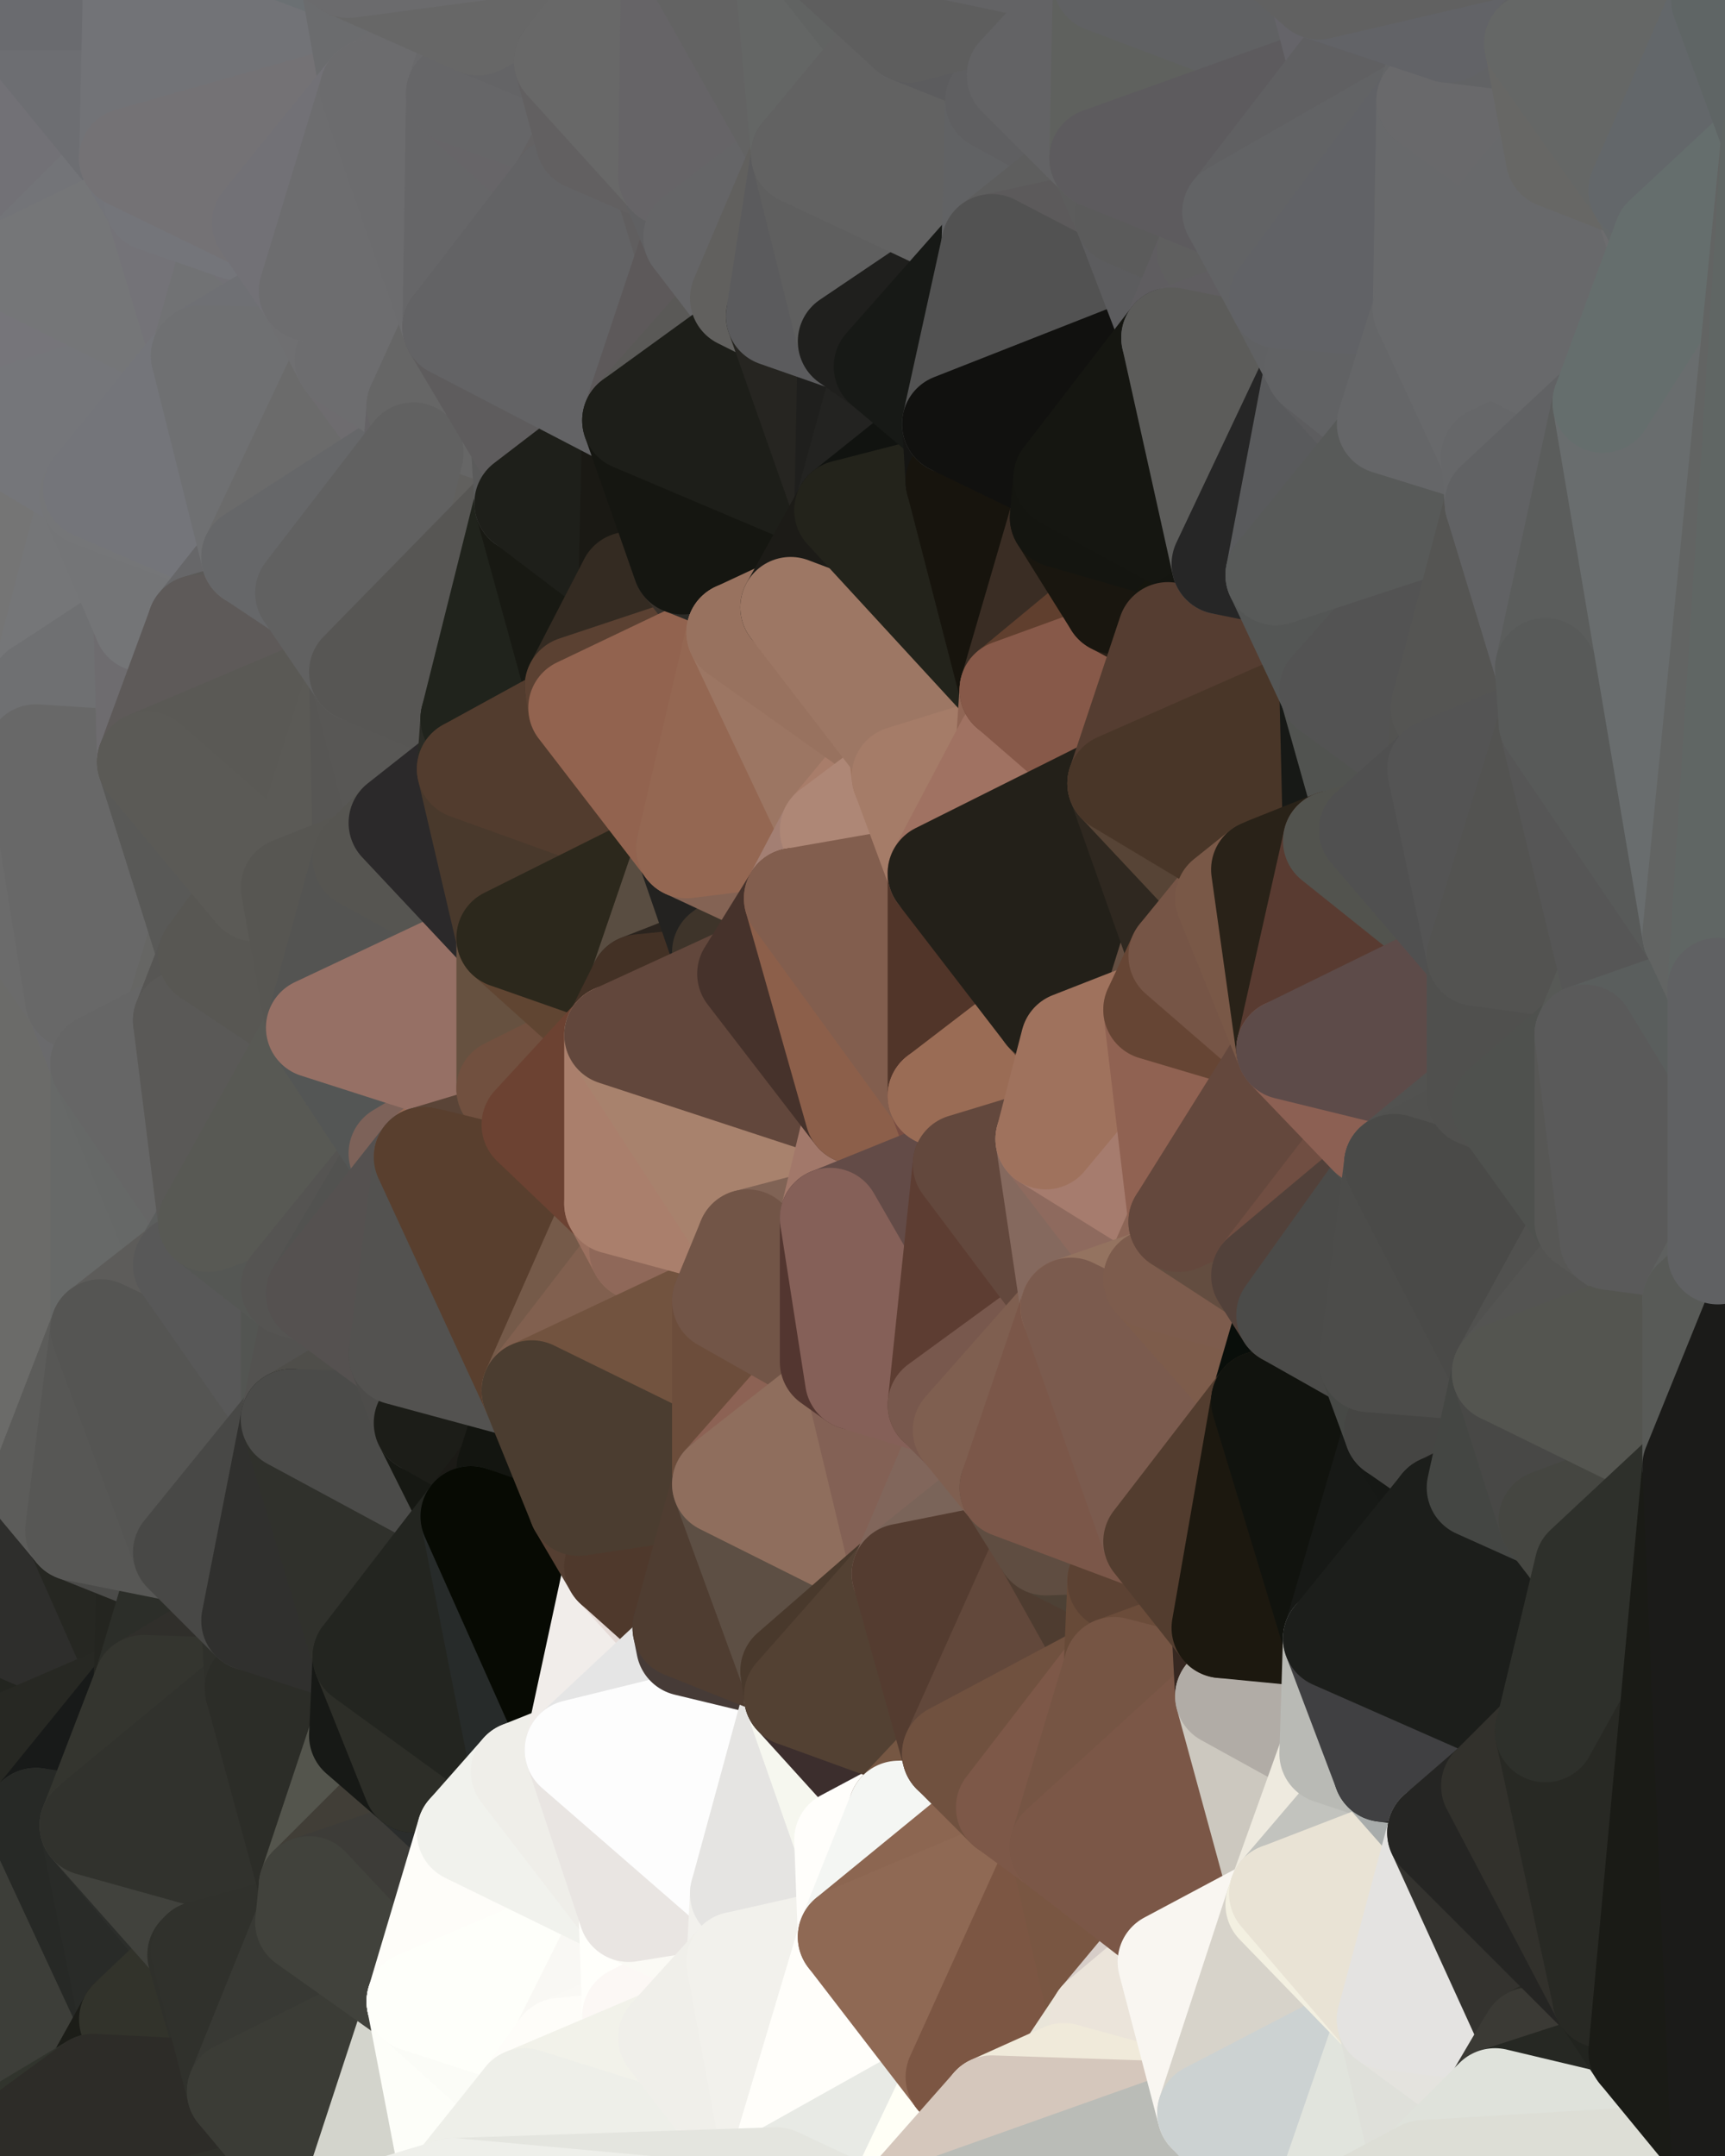 <?xml version="1.0" standalone="yes"?>
<svg width="480" height="600" xmlns="http://www.w3.org/2000/svg" version="1.1" ><rect width="100%" height="100%" fill="#808080" stroke="none"/><polygon points="-34,148 -34,518 -18,222" fill="rgba(106, 106, 104, 1)" stroke="rgba(106, 106, 104, 1)" stroke-width="28" stroke-linejoin="round"/>
		<polygon points="-34,518 -18,444 -18,222" fill="rgba(98, 98, 96, 1)" stroke="rgba(98, 98, 96, 1)" stroke-width="28" stroke-linejoin="round"/>
		<polygon points="-19,204 -34,148 -18,222" fill="rgba(118, 119, 121, 1)" stroke="rgba(118, 119, 121, 1)" stroke-width="28" stroke-linejoin="round"/>
		<polygon points="-34,518 -19,500 -18,444" fill="rgba(57, 58, 53, 1)" stroke="rgba(57, 58, 53, 1)" stroke-width="28" stroke-linejoin="round"/>
		<polygon points="-4,118 -34,148 -3,130" fill="rgba(116, 117, 119, 1)" stroke="rgba(116, 117, 119, 1)" stroke-width="28" stroke-linejoin="round"/>
		<polygon points="-3,574 -34,518 0,599" fill="rgba(55, 56, 50, 1)" stroke="rgba(55, 56, 50, 1)" stroke-width="28" stroke-linejoin="round"/>
		<polygon points="-18,444 -19,500 -4,488" fill="rgba(52, 51, 46, 1)" stroke="rgba(52, 51, 46, 1)" stroke-width="28" stroke-linejoin="round"/>
		<polygon points="-34,148 -4,118 6,74" fill="rgba(117, 119, 118, 1)" stroke="rgba(117, 119, 118, 1)" stroke-width="28" stroke-linejoin="round"/>
		<polygon points="0,0 -34,148 6,74" fill="rgba(117, 117, 119, 1)" stroke="rgba(117, 117, 119, 1)" stroke-width="28" stroke-linejoin="round"/>
		<polygon points="-3,574 0,599 6,592" fill="rgba(42, 48, 48, 1)" stroke="rgba(42, 48, 48, 1)" stroke-width="28" stroke-linejoin="round"/>
		<polygon points="-4,488 -19,500 10,506" fill="rgba(49, 49, 47, 1)" stroke="rgba(49, 49, 47, 1)" stroke-width="28" stroke-linejoin="round"/>
		<polygon points="-19,204 -18,222 10,210" fill="rgba(109, 111, 110, 1)" stroke="rgba(109, 111, 110, 1)" stroke-width="28" stroke-linejoin="round"/>
		<polygon points="-19,204 10,210 11,192" fill="rgba(116, 116, 116, 1)" stroke="rgba(116, 116, 116, 1)" stroke-width="28" stroke-linejoin="round"/>
		<polygon points="-34,148 -19,204 11,192" fill="rgba(116, 117, 119, 1)" stroke="rgba(116, 117, 119, 1)" stroke-width="28" stroke-linejoin="round"/>
		<polygon points="-19,500 -34,518 10,506" fill="rgba(45, 45, 43, 1)" stroke="rgba(45, 45, 43, 1)" stroke-width="28" stroke-linejoin="round"/>
		<polygon points="11,414 -18,444 21,426" fill="rgba(83, 83, 81, 1)" stroke="rgba(83, 83, 81, 1)" stroke-width="28" stroke-linejoin="round"/>
		<polygon points="-3,574 6,592 26,580" fill="rgba(42, 47, 43, 1)" stroke="rgba(42, 47, 43, 1)" stroke-width="28" stroke-linejoin="round"/>
		<polygon points="-3,130 25,138 26,136" fill="rgba(117, 118, 120, 1)" stroke="rgba(117, 118, 120, 1)" stroke-width="28" stroke-linejoin="round"/>
		<polygon points="21,278 28,370 28,296" fill="rgba(104, 104, 104, 1)" stroke="rgba(104, 104, 104, 1)" stroke-width="28" stroke-linejoin="round"/>
		<polygon points="-18,444 11,414 28,370" fill="rgba(94, 94, 92, 1)" stroke="rgba(94, 94, 92, 1)" stroke-width="28" stroke-linejoin="round"/>
		<polygon points="21,278 -18,444 28,370" fill="rgba(105, 105, 105, 1)" stroke="rgba(105, 105, 105, 1)" stroke-width="28" stroke-linejoin="round"/>
		<polygon points="-4,118 -3,130 26,136" fill="rgba(118, 119, 121, 1)" stroke="rgba(118, 119, 121, 1)" stroke-width="28" stroke-linejoin="round"/>
		<polygon points="-3,130 11,192 25,138" fill="rgba(115, 116, 120, 1)" stroke="rgba(115, 116, 120, 1)" stroke-width="28" stroke-linejoin="round"/>
		<polygon points="-18,222 -18,444 21,278" fill="rgba(107, 107, 105, 1)" stroke="rgba(107, 107, 105, 1)" stroke-width="28" stroke-linejoin="round"/>
		<polygon points="-3,130 -34,148 11,192" fill="rgba(117, 117, 117, 1)" stroke="rgba(117, 117, 117, 1)" stroke-width="28" stroke-linejoin="round"/>
		<polygon points="-34,518 -3,574 10,506" fill="rgba(49, 51, 48, 1)" stroke="rgba(49, 51, 48, 1)" stroke-width="28" stroke-linejoin="round"/>
		<polygon points="0,0 6,74 36,44" fill="rgba(114, 113, 118, 1)" stroke="rgba(114, 113, 118, 1)" stroke-width="28" stroke-linejoin="round"/>
		<polygon points="-3,574 26,580 36,562" fill="rgba(48, 50, 47, 1)" stroke="rgba(48, 50, 47, 1)" stroke-width="28" stroke-linejoin="round"/>
		<polygon points="-18,444 -4,488 40,469" fill="rgba(35, 37, 32, 1)" stroke="rgba(35, 37, 32, 1)" stroke-width="28" stroke-linejoin="round"/>
		<polygon points="21,426 -18,444 40,469" fill="rgba(46, 46, 44, 1)" stroke="rgba(46, 46, 44, 1)" stroke-width="28" stroke-linejoin="round"/>
		<polygon points="25,138 11,192 40,173" fill="rgba(117, 118, 120, 1)" stroke="rgba(117, 118, 120, 1)" stroke-width="28" stroke-linejoin="round"/>
		<polygon points="36,44 6,74 43,56" fill="rgba(115, 116, 120, 1)" stroke="rgba(115, 116, 120, 1)" stroke-width="28" stroke-linejoin="round"/>
		<polygon points="11,192 10,210 41,212" fill="rgba(108, 109, 111, 1)" stroke="rgba(108, 109, 111, 1)" stroke-width="28" stroke-linejoin="round"/>
		<polygon points="21,426 40,469 41,434" fill="rgba(38, 39, 34, 1)" stroke="rgba(38, 39, 34, 1)" stroke-width="28" stroke-linejoin="round"/>
		<polygon points="-4,488 10,506 40,469" fill="rgba(39, 40, 35, 1)" stroke="rgba(39, 40, 35, 1)" stroke-width="28" stroke-linejoin="round"/>
		<polygon points="10,506 25,508 40,469" fill="rgba(24, 26, 25, 1)" stroke="rgba(24, 26, 25, 1)" stroke-width="28" stroke-linejoin="round"/>
		<polygon points="0,0 36,44 37,0" fill="rgba(109, 110, 114, 1)" stroke="rgba(109, 110, 114, 1)" stroke-width="28" stroke-linejoin="round"/>
		<polygon points="10,506 -3,574 36,562" fill="rgba(61, 62, 57, 1)" stroke="rgba(61, 62, 57, 1)" stroke-width="28" stroke-linejoin="round"/>
		<polygon points="25,508 10,506 36,562" fill="rgba(39, 41, 38, 1)" stroke="rgba(39, 41, 38, 1)" stroke-width="28" stroke-linejoin="round"/>
		<polygon points="10,210 -18,222 21,278" fill="rgba(107, 107, 107, 1)" stroke="rgba(107, 107, 107, 1)" stroke-width="28" stroke-linejoin="round"/>
		<polygon points="21,278 28,296 51,284" fill="rgba(106, 106, 108, 1)" stroke="rgba(106, 106, 108, 1)" stroke-width="28" stroke-linejoin="round"/>
		<polygon points="40,173 11,192 41,212" fill="rgba(111, 112, 114, 1)" stroke="rgba(111, 112, 114, 1)" stroke-width="28" stroke-linejoin="round"/>
		<polygon points="6,74 -4,118 56,99" fill="rgba(118, 117, 122, 1)" stroke="rgba(118, 117, 122, 1)" stroke-width="28" stroke-linejoin="round"/>
		<polygon points="-4,118 26,136 56,99" fill="rgba(117, 118, 122, 1)" stroke="rgba(117, 118, 122, 1)" stroke-width="28" stroke-linejoin="round"/>
		<polygon points="25,508 36,562 55,544" fill="rgba(41, 43, 40, 1)" stroke="rgba(41, 43, 40, 1)" stroke-width="28" stroke-linejoin="round"/>
		<polygon points="28,296 28,370 51,352" fill="rgba(103, 105, 104, 1)" stroke="rgba(103, 105, 104, 1)" stroke-width="28" stroke-linejoin="round"/>
		<polygon points="41,212 21,278 58,266" fill="rgba(106, 106, 106, 1)" stroke="rgba(106, 106, 106, 1)" stroke-width="28" stroke-linejoin="round"/>
		<polygon points="21,278 51,284 58,266" fill="rgba(102, 102, 100, 1)" stroke="rgba(102, 102, 100, 1)" stroke-width="28" stroke-linejoin="round"/>
		<polygon points="28,296 51,352 58,340" fill="rgba(102, 104, 103, 1)" stroke="rgba(102, 104, 103, 1)" stroke-width="28" stroke-linejoin="round"/>
		<polygon points="43,56 6,74 56,99" fill="rgba(117, 118, 120, 1)" stroke="rgba(117, 118, 120, 1)" stroke-width="28" stroke-linejoin="round"/>
		<polygon points="25,508 55,544 56,543" fill="rgba(44, 46, 43, 1)" stroke="rgba(44, 46, 43, 1)" stroke-width="28" stroke-linejoin="round"/>
		<polygon points="10,210 21,278 41,212" fill="rgba(104, 104, 104, 1)" stroke="rgba(104, 104, 104, 1)" stroke-width="28" stroke-linejoin="round"/>
		<polygon points="36,562 26,580 66,582" fill="rgba(28, 29, 24, 1)" stroke="rgba(28, 29, 24, 1)" stroke-width="28" stroke-linejoin="round"/>
		<polygon points="40,173 41,212 55,174" fill="rgba(110, 108, 111, 1)" stroke="rgba(110, 108, 111, 1)" stroke-width="28" stroke-linejoin="round"/>
		<polygon points="41,434 40,469 51,432" fill="rgba(36, 37, 32, 1)" stroke="rgba(36, 37, 32, 1)" stroke-width="28" stroke-linejoin="round"/>
		<polygon points="21,426 41,434 51,432" fill="rgba(75, 75, 73, 1)" stroke="rgba(75, 75, 73, 1)" stroke-width="28" stroke-linejoin="round"/>
		<polygon points="51,432 40,469 70,451" fill="rgba(44, 46, 41, 1)" stroke="rgba(44, 46, 41, 1)" stroke-width="28" stroke-linejoin="round"/>
		<polygon points="40,173 55,174 70,155" fill="rgba(110, 109, 114, 1)" stroke="rgba(110, 109, 114, 1)" stroke-width="28" stroke-linejoin="round"/>
		<polygon points="25,138 40,173 70,155" fill="rgba(116, 117, 119, 1)" stroke="rgba(116, 117, 119, 1)" stroke-width="28" stroke-linejoin="round"/>
		<polygon points="43,56 56,99 66,64" fill="rgba(116, 115, 120, 1)" stroke="rgba(116, 115, 120, 1)" stroke-width="28" stroke-linejoin="round"/>
		<polygon points="41,212 58,266 71,248" fill="rgba(89, 89, 87, 1)" stroke="rgba(89, 89, 87, 1)" stroke-width="28" stroke-linejoin="round"/>
		<polygon points="26,136 25,138 70,155" fill="rgba(117, 118, 120, 1)" stroke="rgba(117, 118, 120, 1)" stroke-width="28" stroke-linejoin="round"/>
		<polygon points="0,0 37,0 67,-29" fill="rgba(106, 107, 111, 1)" stroke="rgba(106, 107, 111, 1)" stroke-width="28" stroke-linejoin="round"/>
		<polygon points="11,414 21,426 28,370" fill="rgba(92, 92, 90, 1)" stroke="rgba(92, 92, 90, 1)" stroke-width="28" stroke-linejoin="round"/>
		<polygon points="70,451 40,469 71,470" fill="rgba(48, 47, 43, 1)" stroke="rgba(48, 47, 43, 1)" stroke-width="28" stroke-linejoin="round"/>
		<polygon points="55,544 36,562 66,582" fill="rgba(50, 51, 43, 1)" stroke="rgba(50, 51, 43, 1)" stroke-width="28" stroke-linejoin="round"/>
		<polygon points="51,284 28,296 58,340" fill="rgba(102, 102, 102, 1)" stroke="rgba(102, 102, 102, 1)" stroke-width="28" stroke-linejoin="round"/>
		<polygon points="28,370 21,426 51,432" fill="rgba(87, 87, 85, 1)" stroke="rgba(87, 87, 85, 1)" stroke-width="28" stroke-linejoin="round"/>
		<polygon points="58,340 51,352 81,358" fill="rgba(92, 94, 93, 1)" stroke="rgba(92, 94, 93, 1)" stroke-width="28" stroke-linejoin="round"/>
		<polygon points="51,352 28,370 81,395" fill="rgba(93, 92, 90, 1)" stroke="rgba(93, 92, 90, 1)" stroke-width="28" stroke-linejoin="round"/>
		<polygon points="28,370 51,432 81,395" fill="rgba(85, 85, 83, 1)" stroke="rgba(85, 85, 83, 1)" stroke-width="28" stroke-linejoin="round"/>
		<polygon points="56,99 26,136 70,155" fill="rgba(116, 117, 122, 1)" stroke="rgba(116, 117, 122, 1)" stroke-width="28" stroke-linejoin="round"/>
		<polygon points="56,543 85,535 86,525" fill="rgba(54, 54, 46, 1)" stroke="rgba(54, 54, 46, 1)" stroke-width="28" stroke-linejoin="round"/>
		<polygon points="66,64 56,99 86,81" fill="rgba(113, 114, 116, 1)" stroke="rgba(113, 114, 116, 1)" stroke-width="28" stroke-linejoin="round"/>
		<polygon points="73,62 66,64 86,81" fill="rgba(114, 113, 118, 1)" stroke="rgba(114, 113, 118, 1)" stroke-width="28" stroke-linejoin="round"/>
		<polygon points="70,155 55,174 85,165" fill="rgba(103, 103, 105, 1)" stroke="rgba(103, 103, 105, 1)" stroke-width="28" stroke-linejoin="round"/>
		<polygon points="40,469 25,508 71,470" fill="rgba(52, 53, 47, 1)" stroke="rgba(52, 53, 47, 1)" stroke-width="28" stroke-linejoin="round"/>
		<polygon points="58,266 51,284 88,286" fill="rgba(87, 86, 84, 1)" stroke="rgba(87, 86, 84, 1)" stroke-width="28" stroke-linejoin="round"/>
		<polygon points="25,508 56,543 86,525" fill="rgba(65, 66, 61, 1)" stroke="rgba(65, 66, 61, 1)" stroke-width="28" stroke-linejoin="round"/>
		<polygon points="71,470 25,508 86,525" fill="rgba(49, 50, 45, 1)" stroke="rgba(49, 50, 45, 1)" stroke-width="28" stroke-linejoin="round"/>
		<polygon points="51,352 81,395 81,358" fill="rgba(88, 88, 88, 1)" stroke="rgba(88, 88, 88, 1)" stroke-width="28" stroke-linejoin="round"/>
		<polygon points="36,44 43,56 73,62" fill="rgba(115, 116, 121, 1)" stroke="rgba(115, 116, 121, 1)" stroke-width="28" stroke-linejoin="round"/>
		<polygon points="43,56 66,64 73,62" fill="rgba(116, 117, 122, 1)" stroke="rgba(116, 117, 122, 1)" stroke-width="28" stroke-linejoin="round"/>
		<polygon points="56,543 55,544 66,582" fill="rgba(47, 48, 43, 1)" stroke="rgba(47, 48, 43, 1)" stroke-width="28" stroke-linejoin="round"/>
		<polygon points="6,592 0,599 26,580" fill="rgba(49, 52, 45, 1)" stroke="rgba(49, 52, 45, 1)" stroke-width="28" stroke-linejoin="round"/>
		<polygon points="86,81 56,99 96,100" fill="rgba(111, 112, 116, 1)" stroke="rgba(111, 112, 116, 1)" stroke-width="28" stroke-linejoin="round"/>
		<polygon points="67,-29 37,0 97,-9" fill="rgba(108, 109, 113, 1)" stroke="rgba(108, 109, 113, 1)" stroke-width="28" stroke-linejoin="round"/>
		<polygon points="66,582 0,599 96,618" fill="rgba(47, 48, 42, 1)" stroke="rgba(47, 48, 42, 1)" stroke-width="28" stroke-linejoin="round"/>
		<polygon points="81,358 81,395 88,360" fill="rgba(83, 85, 82, 1)" stroke="rgba(83, 85, 82, 1)" stroke-width="28" stroke-linejoin="round"/>
		<polygon points="51,284 58,340 88,286" fill="rgba(90, 89, 87, 1)" stroke="rgba(90, 89, 87, 1)" stroke-width="28" stroke-linejoin="round"/>
		<polygon points="81,247 58,266 88,286" fill="rgba(88, 87, 83, 1)" stroke="rgba(88, 87, 83, 1)" stroke-width="28" stroke-linejoin="round"/>
		<polygon points="71,248 58,266 81,247" fill="rgba(88, 87, 83, 1)" stroke="rgba(88, 87, 83, 1)" stroke-width="28" stroke-linejoin="round"/>
		<polygon points="26,580 0,599 66,582" fill="rgba(45, 44, 40, 1)" stroke="rgba(45, 44, 40, 1)" stroke-width="28" stroke-linejoin="round"/>
		<polygon points="85,165 55,174 100,187" fill="rgba(91, 90, 88, 1)" stroke="rgba(91, 90, 88, 1)" stroke-width="28" stroke-linejoin="round"/>
		<polygon points="70,451 71,470 101,461" fill="rgba(47, 48, 43, 1)" stroke="rgba(47, 48, 43, 1)" stroke-width="28" stroke-linejoin="round"/>
		<polygon points="56,543 66,582 85,535" fill="rgba(48, 49, 44, 1)" stroke="rgba(48, 49, 44, 1)" stroke-width="28" stroke-linejoin="round"/>
		<polygon points="97,-9 37,0 103,25" fill="rgba(107, 112, 115, 1)" stroke="rgba(107, 112, 115, 1)" stroke-width="28" stroke-linejoin="round"/>
		<polygon points="37,0 36,44 103,25" fill="rgba(114, 115, 119, 1)" stroke="rgba(114, 115, 119, 1)" stroke-width="28" stroke-linejoin="round"/>
		<polygon points="36,44 73,62 103,25" fill="rgba(116, 114, 117, 1)" stroke="rgba(116, 114, 117, 1)" stroke-width="28" stroke-linejoin="round"/>
		<polygon points="71,470 100,483 101,461" fill="rgba(43, 43, 41, 1)" stroke="rgba(43, 43, 41, 1)" stroke-width="28" stroke-linejoin="round"/>
		<polygon points="71,470 86,525 100,483" fill="rgba(44, 45, 40, 1)" stroke="rgba(44, 45, 40, 1)" stroke-width="28" stroke-linejoin="round"/>
		<polygon points="55,174 41,212 100,187" fill="rgba(94, 90, 89, 1)" stroke="rgba(94, 90, 89, 1)" stroke-width="28" stroke-linejoin="round"/>
		<polygon points="41,212 81,247 100,187" fill="rgba(90, 89, 85, 1)" stroke="rgba(90, 89, 85, 1)" stroke-width="28" stroke-linejoin="round"/>
		<polygon points="56,99 70,155 96,100" fill="rgba(111, 112, 114, 1)" stroke="rgba(111, 112, 114, 1)" stroke-width="28" stroke-linejoin="round"/>
		<polygon points="41,212 71,248 81,247" fill="rgba(91, 90, 86, 1)" stroke="rgba(91, 90, 86, 1)" stroke-width="28" stroke-linejoin="round"/>
		<polygon points="51,432 70,451 81,395" fill="rgba(72, 72, 70, 1)" stroke="rgba(72, 72, 70, 1)" stroke-width="28" stroke-linejoin="round"/>
		<polygon points="58,340 81,358 111,321" fill="rgba(85, 87, 84, 1)" stroke="rgba(85, 87, 84, 1)" stroke-width="28" stroke-linejoin="round"/>
		<polygon points="88,286 58,340 111,321" fill="rgba(88, 89, 84, 1)" stroke="rgba(88, 89, 84, 1)" stroke-width="28" stroke-linejoin="round"/>
		<polygon points="88,360 81,395 111,377" fill="rgba(83, 82, 80, 1)" stroke="rgba(83, 82, 80, 1)" stroke-width="28" stroke-linejoin="round"/>
		<polygon points="100,187 81,247 101,239" fill="rgba(91, 90, 86, 1)" stroke="rgba(91, 90, 86, 1)" stroke-width="28" stroke-linejoin="round"/>
		<polygon points="96,100 70,155 115,126" fill="rgba(107, 107, 107, 1)" stroke="rgba(107, 107, 107, 1)" stroke-width="28" stroke-linejoin="round"/>
		<polygon points="81,358 88,360 111,321" fill="rgba(85, 84, 82, 1)" stroke="rgba(85, 84, 82, 1)" stroke-width="28" stroke-linejoin="round"/>
		<polygon points="100,187 101,239 111,229" fill="rgba(87, 86, 84, 1)" stroke="rgba(87, 86, 84, 1)" stroke-width="28" stroke-linejoin="round"/>
		<polygon points="96,100 115,126 116,113" fill="rgba(110, 108, 111, 1)" stroke="rgba(110, 108, 111, 1)" stroke-width="28" stroke-linejoin="round"/>
		<polygon points="85,535 66,582 116,557" fill="rgba(56, 57, 52, 1)" stroke="rgba(56, 57, 52, 1)" stroke-width="28" stroke-linejoin="round"/>
		<polygon points="100,483 86,525 115,496" fill="rgba(84, 85, 77, 1)" stroke="rgba(84, 85, 77, 1)" stroke-width="28" stroke-linejoin="round"/>
		<polygon points="111,377 81,395 118,396" fill="rgba(79, 78, 74, 1)" stroke="rgba(79, 78, 74, 1)" stroke-width="28" stroke-linejoin="round"/>
		<polygon points="70,155 85,165 115,126" fill="rgba(102, 103, 105, 1)" stroke="rgba(102, 103, 105, 1)" stroke-width="28" stroke-linejoin="round"/>
		<polygon points="81,247 88,286 101,239" fill="rgba(87, 86, 82, 1)" stroke="rgba(87, 86, 82, 1)" stroke-width="28" stroke-linejoin="round"/>
		<polygon points="86,81 96,100 126,91" fill="rgba(111, 111, 113, 1)" stroke="rgba(111, 111, 113, 1)" stroke-width="28" stroke-linejoin="round"/>
		<polygon points="96,100 116,113 126,91" fill="rgba(109, 109, 111, 1)" stroke="rgba(109, 109, 111, 1)" stroke-width="28" stroke-linejoin="round"/>
		<polygon points="81,395 70,451 101,461" fill="rgba(48, 48, 46, 1)" stroke="rgba(48, 48, 46, 1)" stroke-width="28" stroke-linejoin="round"/>
		<polygon points="100,187 130,214 131,200" fill="rgba(87, 86, 84, 1)" stroke="rgba(87, 86, 84, 1)" stroke-width="28" stroke-linejoin="round"/>
		<polygon points="81,395 101,461 131,422" fill="rgba(48, 49, 44, 1)" stroke="rgba(48, 49, 44, 1)" stroke-width="28" stroke-linejoin="round"/>
		<polygon points="118,396 81,395 131,422" fill="rgba(75, 75, 73, 1)" stroke="rgba(75, 75, 73, 1)" stroke-width="28" stroke-linejoin="round"/>
		<polygon points="115,496 86,525 130,510" fill="rgba(65, 62, 55, 1)" stroke="rgba(65, 62, 55, 1)" stroke-width="28" stroke-linejoin="round"/>
		<polygon points="100,187 111,229 130,214" fill="rgba(88, 87, 85, 1)" stroke="rgba(88, 87, 85, 1)" stroke-width="28" stroke-linejoin="round"/>
		<polygon points="66,582 96,618 116,557" fill="rgba(59, 60, 54, 1)" stroke="rgba(59, 60, 54, 1)" stroke-width="28" stroke-linejoin="round"/>
		<polygon points="97,-9 103,25 133,7" fill="rgba(107, 108, 110, 1)" stroke="rgba(107, 108, 110, 1)" stroke-width="28" stroke-linejoin="round"/>
		<polygon points="103,25 127,26 133,7" fill="rgba(108, 108, 110, 1)" stroke="rgba(108, 108, 110, 1)" stroke-width="28" stroke-linejoin="round"/>
		<polygon points="86,525 116,557 130,510" fill="rgba(61, 60, 56, 1)" stroke="rgba(61, 60, 56, 1)" stroke-width="28" stroke-linejoin="round"/>
		<polygon points="116,557 96,618 126,609" fill="rgba(211, 212, 204, 1)" stroke="rgba(211, 212, 204, 1)" stroke-width="28" stroke-linejoin="round"/>
		<polygon points="111,321 88,360 118,322" fill="rgba(82, 82, 80, 1)" stroke="rgba(82, 82, 80, 1)" stroke-width="28" stroke-linejoin="round"/>
		<polygon points="86,525 85,535 116,557" fill="rgba(65, 66, 60, 1)" stroke="rgba(65, 66, 60, 1)" stroke-width="28" stroke-linejoin="round"/>
		<polygon points="73,62 86,81 103,25" fill="rgba(114, 113, 118, 1)" stroke="rgba(114, 113, 118, 1)" stroke-width="28" stroke-linejoin="round"/>
		<polygon points="118,396 131,422 141,409" fill="rgba(22, 24, 19, 1)" stroke="rgba(22, 24, 19, 1)" stroke-width="28" stroke-linejoin="round"/>
		<polygon points="88,286 111,321 141,303" fill="rgba(84, 86, 85, 1)" stroke="rgba(84, 86, 85, 1)" stroke-width="28" stroke-linejoin="round"/>
		<polygon points="111,321 118,322 141,303" fill="rgba(125, 98, 89, 1)" stroke="rgba(125, 98, 89, 1)" stroke-width="28" stroke-linejoin="round"/>
		<polygon points="101,239 88,286 141,261" fill="rgba(84, 84, 82, 1)" stroke="rgba(84, 84, 82, 1)" stroke-width="28" stroke-linejoin="round"/>
		<polygon points="111,229 101,239 141,261" fill="rgba(86, 85, 81, 1)" stroke="rgba(86, 85, 81, 1)" stroke-width="28" stroke-linejoin="round"/>
		<polygon points="88,360 111,377 118,322" fill="rgba(85, 81, 80, 1)" stroke="rgba(85, 81, 80, 1)" stroke-width="28" stroke-linejoin="round"/>
		<polygon points="115,496 130,510 145,493" fill="rgba(43, 45, 44, 1)" stroke="rgba(43, 45, 44, 1)" stroke-width="28" stroke-linejoin="round"/>
		<polygon points="116,113 115,126 145,123" fill="rgba(101, 99, 102, 1)" stroke="rgba(101, 99, 102, 1)" stroke-width="28" stroke-linejoin="round"/>
		<polygon points="101,461 100,483 115,496" fill="rgba(23, 25, 22, 1)" stroke="rgba(23, 25, 22, 1)" stroke-width="28" stroke-linejoin="round"/>
		<polygon points="145,123 115,126 146,140" fill="rgba(98, 96, 97, 1)" stroke="rgba(98, 96, 97, 1)" stroke-width="28" stroke-linejoin="round"/>
		<polygon points="116,557 126,609 146,584" fill="rgba(253, 254, 249, 1)" stroke="rgba(253, 254, 249, 1)" stroke-width="28" stroke-linejoin="round"/>
		<polygon points="103,25 86,81 126,91" fill="rgba(109, 109, 111, 1)" stroke="rgba(109, 109, 111, 1)" stroke-width="28" stroke-linejoin="round"/>
		<polygon points="141,303 118,322 148,313" fill="rgba(153, 108, 87, 1)" stroke="rgba(153, 108, 87, 1)" stroke-width="28" stroke-linejoin="round"/>
		<polygon points="111,377 118,396 148,387" fill="rgba(77, 76, 74, 1)" stroke="rgba(77, 76, 74, 1)" stroke-width="28" stroke-linejoin="round"/>
		<polygon points="118,396 141,409 148,387" fill="rgba(28, 29, 24, 1)" stroke="rgba(28, 29, 24, 1)" stroke-width="28" stroke-linejoin="round"/>
		<polygon points="115,126 100,187 146,140" fill="rgba(97, 96, 94, 1)" stroke="rgba(97, 96, 94, 1)" stroke-width="28" stroke-linejoin="round"/>
		<polygon points="101,461 115,496 145,493" fill="rgba(45, 46, 40, 1)" stroke="rgba(45, 46, 40, 1)" stroke-width="28" stroke-linejoin="round"/>
		<polygon points="126,91 116,113 145,123" fill="rgba(102, 102, 102, 1)" stroke="rgba(102, 102, 102, 1)" stroke-width="28" stroke-linejoin="round"/>
		<polygon points="141,261 88,286 141,303" fill="rgba(150, 112, 101, 1)" stroke="rgba(150, 112, 101, 1)" stroke-width="28" stroke-linejoin="round"/>
		<polygon points="103,25 126,91 127,26" fill="rgba(108, 108, 110, 1)" stroke="rgba(108, 108, 110, 1)" stroke-width="28" stroke-linejoin="round"/>
		<polygon points="85,165 100,187 115,126" fill="rgba(97, 97, 97, 1)" stroke="rgba(97, 97, 97, 1)" stroke-width="28" stroke-linejoin="round"/>
		<polygon points="116,557 146,584 156,570" fill="rgba(251, 252, 247, 1)" stroke="rgba(251, 252, 247, 1)" stroke-width="28" stroke-linejoin="round"/>
		<polygon points="127,26 126,91 156,52" fill="rgba(102, 102, 104, 1)" stroke="rgba(102, 102, 104, 1)" stroke-width="28" stroke-linejoin="round"/>
		<polygon points="133,7 127,26 157,17" fill="rgba(105, 105, 107, 1)" stroke="rgba(105, 105, 107, 1)" stroke-width="28" stroke-linejoin="round"/>
		<polygon points="100,187 131,200 146,140" fill="rgba(87, 86, 84, 1)" stroke="rgba(87, 86, 84, 1)" stroke-width="28" stroke-linejoin="round"/>
		<polygon points="130,214 111,229 141,261" fill="rgba(43, 41, 42, 1)" stroke="rgba(43, 41, 42, 1)" stroke-width="28" stroke-linejoin="round"/>
		<polygon points="141,409 131,422 161,419" fill="rgba(27, 26, 22, 1)" stroke="rgba(27, 26, 22, 1)" stroke-width="28" stroke-linejoin="round"/>
		<polygon points="160,191 131,200 161,197" fill="rgba(37, 37, 29, 1)" stroke="rgba(37, 37, 29, 1)" stroke-width="28" stroke-linejoin="round"/>
		<polygon points="127,26 156,52 163,39" fill="rgba(103, 101, 104, 1)" stroke="rgba(103, 101, 104, 1)" stroke-width="28" stroke-linejoin="round"/>
		<polygon points="157,17 127,26 163,39" fill="rgba(102, 102, 104, 1)" stroke="rgba(102, 102, 104, 1)" stroke-width="28" stroke-linejoin="round"/>
		<polygon points="131,200 130,214 161,197" fill="rgba(42, 43, 37, 1)" stroke="rgba(42, 43, 37, 1)" stroke-width="28" stroke-linejoin="round"/>
		<polygon points="146,140 131,200 160,191" fill="rgba(32, 35, 28, 1)" stroke="rgba(32, 35, 28, 1)" stroke-width="28" stroke-linejoin="round"/>
		<polygon points="148,313 118,322 171,335" fill="rgba(90, 68, 55, 1)" stroke="rgba(90, 68, 55, 1)" stroke-width="28" stroke-linejoin="round"/>
		<polygon points="161,419 131,422 171,436" fill="rgba(19, 21, 16, 1)" stroke="rgba(19, 21, 16, 1)" stroke-width="28" stroke-linejoin="round"/>
		<polygon points="141,261 141,303 171,288" fill="rgba(102, 81, 64, 1)" stroke="rgba(102, 81, 64, 1)" stroke-width="28" stroke-linejoin="round"/>
		<polygon points="141,303 148,313 171,288" fill="rgba(113, 80, 63, 1)" stroke="rgba(113, 80, 63, 1)" stroke-width="28" stroke-linejoin="round"/>
		<polygon points="148,387 141,409 161,419" fill="rgba(19, 21, 16, 1)" stroke="rgba(19, 21, 16, 1)" stroke-width="28" stroke-linejoin="round"/>
		<polygon points="118,322 111,377 148,387" fill="rgba(83, 82, 80, 1)" stroke="rgba(83, 82, 80, 1)" stroke-width="28" stroke-linejoin="round"/>
		<polygon points="131,422 101,461 145,493" fill="rgba(35, 37, 32, 1)" stroke="rgba(35, 37, 32, 1)" stroke-width="28" stroke-linejoin="round"/>
		<polygon points="130,510 116,557 175,532" fill="rgba(254, 253, 249, 1)" stroke="rgba(254, 253, 249, 1)" stroke-width="28" stroke-linejoin="round"/>
		<polygon points="146,140 160,191 175,162" fill="rgba(24, 25, 19, 1)" stroke="rgba(24, 25, 19, 1)" stroke-width="28" stroke-linejoin="round"/>
		<polygon points="118,322 148,387 171,335" fill="rgba(89, 63, 46, 1)" stroke="rgba(89, 63, 46, 1)" stroke-width="28" stroke-linejoin="round"/>
		<polygon points="131,422 145,493 160,487" fill="rgba(39, 43, 42, 1)" stroke="rgba(39, 43, 42, 1)" stroke-width="28" stroke-linejoin="round"/>
		<polygon points="116,557 156,570 175,532" fill="rgba(254, 255, 250, 1)" stroke="rgba(254, 255, 250, 1)" stroke-width="28" stroke-linejoin="round"/>
		<polygon points="131,422 160,487 171,436" fill="rgba(7, 10, 3, 1)" stroke="rgba(7, 10, 3, 1)" stroke-width="28" stroke-linejoin="round"/>
		<polygon points="171,335 148,387 178,348" fill="rgba(117, 90, 73, 1)" stroke="rgba(117, 90, 73, 1)" stroke-width="28" stroke-linejoin="round"/>
		<polygon points="141,261 171,288 178,274" fill="rgba(96, 69, 50, 1)" stroke="rgba(96, 69, 50, 1)" stroke-width="28" stroke-linejoin="round"/>
		<polygon points="145,123 146,140 176,117" fill="rgba(91, 91, 91, 1)" stroke="rgba(91, 91, 91, 1)" stroke-width="28" stroke-linejoin="round"/>
		<polygon points="126,91 145,123 176,117" fill="rgba(94, 92, 93, 1)" stroke="rgba(94, 92, 93, 1)" stroke-width="28" stroke-linejoin="round"/>
		<polygon points="175,532 156,570 176,561" fill="rgba(249, 248, 244, 1)" stroke="rgba(249, 248, 244, 1)" stroke-width="28" stroke-linejoin="round"/>
		<polygon points="145,493 130,510 175,532" fill="rgba(241, 242, 237, 1)" stroke="rgba(241, 242, 237, 1)" stroke-width="28" stroke-linejoin="round"/>
		<polygon points="160,487 145,493 175,532" fill="rgba(239, 238, 233, 1)" stroke="rgba(239, 238, 233, 1)" stroke-width="28" stroke-linejoin="round"/>
		<polygon points="163,39 156,52 186,49" fill="rgba(100, 98, 99, 1)" stroke="rgba(100, 98, 99, 1)" stroke-width="28" stroke-linejoin="round"/>
		<polygon points="133,7 157,17 187,-21" fill="rgba(100, 100, 102, 1)" stroke="rgba(100, 100, 102, 1)" stroke-width="28" stroke-linejoin="round"/>
		<polygon points="176,561 156,570 186,567" fill="rgba(250, 249, 245, 1)" stroke="rgba(250, 249, 245, 1)" stroke-width="28" stroke-linejoin="round"/>
		<polygon points="171,436 160,487 191,458" fill="rgba(241, 237, 234, 1)" stroke="rgba(241, 237, 234, 1)" stroke-width="28" stroke-linejoin="round"/>
		<polygon points="190,453 171,436 191,458" fill="rgba(229, 218, 214, 1)" stroke="rgba(229, 218, 214, 1)" stroke-width="28" stroke-linejoin="round"/>
		<polygon points="130,214 141,261 191,236" fill="rgba(73, 57, 44, 1)" stroke="rgba(73, 57, 44, 1)" stroke-width="28" stroke-linejoin="round"/>
		<polygon points="161,197 130,214 191,236" fill="rgba(82, 60, 46, 1)" stroke="rgba(82, 60, 46, 1)" stroke-width="28" stroke-linejoin="round"/>
		<polygon points="146,140 175,162 176,117" fill="rgba(30, 31, 26, 1)" stroke="rgba(30, 31, 26, 1)" stroke-width="28" stroke-linejoin="round"/>
		<polygon points="156,52 176,117 193,66" fill="rgba(99, 95, 96, 1)" stroke="rgba(99, 95, 96, 1)" stroke-width="28" stroke-linejoin="round"/>
		<polygon points="186,49 156,52 193,66" fill="rgba(96, 94, 95, 1)" stroke="rgba(96, 94, 95, 1)" stroke-width="28" stroke-linejoin="round"/>
		<polygon points="141,261 178,274 191,236" fill="rgba(44, 40, 28, 1)" stroke="rgba(44, 40, 28, 1)" stroke-width="28" stroke-linejoin="round"/>
		<polygon points="176,117 175,162 190,157" fill="rgba(26, 25, 20, 1)" stroke="rgba(26, 25, 20, 1)" stroke-width="28" stroke-linejoin="round"/>
		<polygon points="97,-9 133,7 187,-21" fill="rgba(103, 103, 103, 1)" stroke="rgba(103, 103, 103, 1)" stroke-width="28" stroke-linejoin="round"/>
		<polygon points="156,52 126,91 176,117" fill="rgba(99, 99, 101, 1)" stroke="rgba(99, 99, 101, 1)" stroke-width="28" stroke-linejoin="round"/>
		<polygon points="171,288 148,313 171,335" fill="rgba(108, 66, 50, 1)" stroke="rgba(108, 66, 50, 1)" stroke-width="28" stroke-linejoin="round"/>
		<polygon points="191,236 178,274 201,265" fill="rgba(89, 77, 65, 1)" stroke="rgba(89, 77, 65, 1)" stroke-width="28" stroke-linejoin="round"/>
		<polygon points="161,419 171,436 201,413" fill="rgba(85, 63, 50, 1)" stroke="rgba(85, 63, 50, 1)" stroke-width="28" stroke-linejoin="round"/>
		<polygon points="156,570 146,584 186,567" fill="rgba(254, 253, 249, 1)" stroke="rgba(254, 253, 249, 1)" stroke-width="28" stroke-linejoin="round"/>
		<polygon points="190,157 175,162 205,176" fill="rgba(34, 31, 24, 1)" stroke="rgba(34, 31, 24, 1)" stroke-width="28" stroke-linejoin="round"/>
		<polygon points="175,532 176,561 205,546" fill="rgba(255, 255, 251, 1)" stroke="rgba(255, 255, 251, 1)" stroke-width="28" stroke-linejoin="round"/>
		<polygon points="176,561 186,567 205,546" fill="rgba(252, 248, 245, 1)" stroke="rgba(252, 248, 245, 1)" stroke-width="28" stroke-linejoin="round"/>
		<polygon points="178,348 148,387 201,362" fill="rgba(129, 96, 79, 1)" stroke="rgba(129, 96, 79, 1)" stroke-width="28" stroke-linejoin="round"/>
		<polygon points="193,66 176,117 206,83" fill="rgba(93, 89, 90, 1)" stroke="rgba(93, 89, 90, 1)" stroke-width="28" stroke-linejoin="round"/>
		<polygon points="175,162 160,191 205,176" fill="rgba(52, 43, 34, 1)" stroke="rgba(52, 43, 34, 1)" stroke-width="28" stroke-linejoin="round"/>
		<polygon points="201,265 178,274 208,271" fill="rgba(43, 36, 30, 1)" stroke="rgba(43, 36, 30, 1)" stroke-width="28" stroke-linejoin="round"/>
		<polygon points="171,335 178,348 208,345" fill="rgba(155, 112, 95, 1)" stroke="rgba(155, 112, 95, 1)" stroke-width="28" stroke-linejoin="round"/>
		<polygon points="178,348 201,362 208,345" fill="rgba(143, 104, 89, 1)" stroke="rgba(143, 104, 89, 1)" stroke-width="28" stroke-linejoin="round"/>
		<polygon points="175,532 205,546 206,527" fill="rgba(251, 250, 245, 1)" stroke="rgba(251, 250, 245, 1)" stroke-width="28" stroke-linejoin="round"/>
		<polygon points="160,191 161,197 205,176" fill="rgba(91, 65, 50, 1)" stroke="rgba(91, 65, 50, 1)" stroke-width="28" stroke-linejoin="round"/>
		<polygon points="148,387 201,413 201,362" fill="rgba(114, 83, 63, 1)" stroke="rgba(114, 83, 63, 1)" stroke-width="28" stroke-linejoin="round"/>
		<polygon points="171,436 190,453 201,413" fill="rgba(79, 57, 44, 1)" stroke="rgba(79, 57, 44, 1)" stroke-width="28" stroke-linejoin="round"/>
		<polygon points="148,387 161,419 201,413" fill="rgba(75, 61, 48, 1)" stroke="rgba(75, 61, 48, 1)" stroke-width="28" stroke-linejoin="round"/>
		<polygon points="157,17 163,39 186,49" fill="rgba(98, 96, 97, 1)" stroke="rgba(98, 96, 97, 1)" stroke-width="28" stroke-linejoin="round"/>
		<polygon points="186,567 146,584 216,606" fill="rgba(242, 242, 234, 1)" stroke="rgba(242, 242, 234, 1)" stroke-width="28" stroke-linejoin="round"/>
		<polygon points="146,584 126,609 216,606" fill="rgba(238, 239, 233, 1)" stroke="rgba(238, 239, 233, 1)" stroke-width="28" stroke-linejoin="round"/>
		<polygon points="178,274 171,288 208,271" fill="rgba(67, 49, 37, 1)" stroke="rgba(67, 49, 37, 1)" stroke-width="28" stroke-linejoin="round"/>
		<polygon points="160,487 175,532 206,527" fill="rgba(233, 229, 226, 1)" stroke="rgba(233, 229, 226, 1)" stroke-width="28" stroke-linejoin="round"/>
		<polygon points="220,465 191,458 221,472" fill="rgba(60, 44, 44, 1)" stroke="rgba(60, 44, 44, 1)" stroke-width="28" stroke-linejoin="round"/>
		<polygon points="191,236 201,265 221,250" fill="rgba(35, 34, 32, 1)" stroke="rgba(35, 34, 32, 1)" stroke-width="28" stroke-linejoin="round"/>
		<polygon points="67,-29 97,-9 187,-21" fill="rgba(107, 107, 109, 1)" stroke="rgba(107, 107, 109, 1)" stroke-width="28" stroke-linejoin="round"/>
		<polygon points="186,49 193,66 223,43" fill="rgba(96, 96, 98, 1)" stroke="rgba(96, 96, 98, 1)" stroke-width="28" stroke-linejoin="round"/>
		<polygon points="191,458 160,487 221,472" fill="rgba(229, 229, 229, 1)" stroke="rgba(229, 229, 229, 1)" stroke-width="28" stroke-linejoin="round"/>
		<polygon points="160,487 206,527 221,472" fill="rgba(253, 253, 253, 1)" stroke="rgba(253, 253, 253, 1)" stroke-width="28" stroke-linejoin="round"/>
		<polygon points="201,265 208,271 221,250" fill="rgba(62, 52, 42, 1)" stroke="rgba(62, 52, 42, 1)" stroke-width="28" stroke-linejoin="round"/>
		<polygon points="190,453 191,458 220,465" fill="rgba(70, 59, 55, 1)" stroke="rgba(70, 59, 55, 1)" stroke-width="28" stroke-linejoin="round"/>
		<polygon points="190,157 205,176 220,169" fill="rgba(57, 50, 44, 1)" stroke="rgba(57, 50, 44, 1)" stroke-width="28" stroke-linejoin="round"/>
		<polygon points="206,83 176,117 216,88" fill="rgba(90, 89, 87, 1)" stroke="rgba(90, 89, 87, 1)" stroke-width="28" stroke-linejoin="round"/>
		<polygon points="161,197 191,236 205,176" fill="rgba(146, 99, 79, 1)" stroke="rgba(146, 99, 79, 1)" stroke-width="28" stroke-linejoin="round"/>
		<polygon points="157,17 186,49 187,-21" fill="rgba(104, 104, 104, 1)" stroke="rgba(104, 104, 104, 1)" stroke-width="28" stroke-linejoin="round"/>
		<polygon points="191,236 221,250 231,231" fill="rgba(132, 99, 84, 1)" stroke="rgba(132, 99, 84, 1)" stroke-width="28" stroke-linejoin="round"/>
		<polygon points="201,362 201,413 231,379" fill="rgba(108, 77, 59, 1)" stroke="rgba(108, 77, 59, 1)" stroke-width="28" stroke-linejoin="round"/>
		<polygon points="171,288 171,335 208,345" fill="rgba(170, 127, 108, 1)" stroke="rgba(170, 127, 108, 1)" stroke-width="28" stroke-linejoin="round"/>
		<polygon points="190,157 220,169 235,142" fill="rgba(44, 43, 39, 1)" stroke="rgba(44, 43, 39, 1)" stroke-width="28" stroke-linejoin="round"/>
		<polygon points="206,527 205,546 236,539" fill="rgba(242, 241, 237, 1)" stroke="rgba(242, 241, 237, 1)" stroke-width="28" stroke-linejoin="round"/>
		<polygon points="176,117 190,157 235,142" fill="rgba(21, 22, 17, 1)" stroke="rgba(21, 22, 17, 1)" stroke-width="28" stroke-linejoin="round"/>
		<polygon points="187,-21 186,49 223,43" fill="rgba(102, 100, 103, 1)" stroke="rgba(102, 100, 103, 1)" stroke-width="28" stroke-linejoin="round"/>
		<polygon points="193,66 206,83 223,43" fill="rgba(101, 101, 103, 1)" stroke="rgba(101, 101, 103, 1)" stroke-width="28" stroke-linejoin="round"/>
		<polygon points="231,379 201,413 238,384" fill="rgba(140, 98, 84, 1)" stroke="rgba(140, 98, 84, 1)" stroke-width="28" stroke-linejoin="round"/>
		<polygon points="208,345 231,339 238,310" fill="rgba(103, 67, 55, 1)" stroke="rgba(103, 67, 55, 1)" stroke-width="28" stroke-linejoin="round"/>
		<polygon points="171,288 208,345 238,310" fill="rgba(168, 130, 109, 1)" stroke="rgba(168, 130, 109, 1)" stroke-width="28" stroke-linejoin="round"/>
		<polygon points="208,271 171,288 238,310" fill="rgba(98, 71, 60, 1)" stroke="rgba(98, 71, 60, 1)" stroke-width="28" stroke-linejoin="round"/>
		<polygon points="235,512 206,527 236,539" fill="rgba(238, 238, 236, 1)" stroke="rgba(238, 238, 236, 1)" stroke-width="28" stroke-linejoin="round"/>
		<polygon points="216,88 176,117 235,142" fill="rgba(29, 30, 25, 1)" stroke="rgba(29, 30, 25, 1)" stroke-width="28" stroke-linejoin="round"/>
		<polygon points="221,472 206,527 235,512" fill="rgba(229, 228, 226, 1)" stroke="rgba(229, 228, 226, 1)" stroke-width="28" stroke-linejoin="round"/>
		<polygon points="205,176 191,236 231,231" fill="rgba(148, 103, 82, 1)" stroke="rgba(148, 103, 82, 1)" stroke-width="28" stroke-linejoin="round"/>
		<polygon points="208,345 231,379 231,339" fill="rgba(128, 99, 85, 1)" stroke="rgba(128, 99, 85, 1)" stroke-width="28" stroke-linejoin="round"/>
		<polygon points="208,345 201,362 231,379" fill="rgba(114, 85, 71, 1)" stroke="rgba(114, 85, 71, 1)" stroke-width="28" stroke-linejoin="round"/>
		<polygon points="217,-24 187,-21 223,43" fill="rgba(99, 99, 99, 1)" stroke="rgba(99, 99, 99, 1)" stroke-width="28" stroke-linejoin="round"/>
		<polygon points="206,83 216,88 223,43" fill="rgba(97, 96, 94, 1)" stroke="rgba(97, 96, 94, 1)" stroke-width="28" stroke-linejoin="round"/>
		<polygon points="201,413 190,453 220,465" fill="rgba(79, 61, 49, 1)" stroke="rgba(79, 61, 49, 1)" stroke-width="28" stroke-linejoin="round"/>
		<polygon points="216,88 235,142 236,95" fill="rgba(38, 37, 33, 1)" stroke="rgba(38, 37, 33, 1)" stroke-width="28" stroke-linejoin="round"/>
		<polygon points="205,546 186,567 216,606" fill="rgba(240, 239, 234, 1)" stroke="rgba(240, 239, 234, 1)" stroke-width="28" stroke-linejoin="round"/>
		<polygon points="217,-24 223,43 247,14" fill="rgba(100, 102, 101, 1)" stroke="rgba(100, 102, 101, 1)" stroke-width="28" stroke-linejoin="round"/>
		<polygon points="205,176 231,231 250,208" fill="rgba(156, 118, 99, 1)" stroke="rgba(156, 118, 99, 1)" stroke-width="28" stroke-linejoin="round"/>
		<polygon points="250,208 231,231 251,216" fill="rgba(168, 125, 106, 1)" stroke="rgba(168, 125, 106, 1)" stroke-width="28" stroke-linejoin="round"/>
		<polygon points="201,413 220,465 251,438" fill="rgba(93, 79, 68, 1)" stroke="rgba(93, 79, 68, 1)" stroke-width="28" stroke-linejoin="round"/>
		<polygon points="220,169 205,176 250,208" fill="rgba(152, 114, 95, 1)" stroke="rgba(152, 114, 95, 1)" stroke-width="28" stroke-linejoin="round"/>
		<polygon points="236,95 235,142 246,102" fill="rgba(31, 31, 29, 1)" stroke="rgba(31, 31, 29, 1)" stroke-width="28" stroke-linejoin="round"/>
		<polygon points="217,-24 247,14 253,9" fill="rgba(97, 99, 98, 1)" stroke="rgba(97, 99, 98, 1)" stroke-width="28" stroke-linejoin="round"/>
		<polygon points="221,472 235,512 250,504" fill="rgba(246, 247, 239, 1)" stroke="rgba(246, 247, 239, 1)" stroke-width="28" stroke-linejoin="round"/>
		<polygon points="231,231 221,250 261,243" fill="rgba(163, 127, 115, 1)" stroke="rgba(163, 127, 115, 1)" stroke-width="28" stroke-linejoin="round"/>
		<polygon points="251,216 231,231 261,243" fill="rgba(174, 135, 118, 1)" stroke="rgba(174, 135, 118, 1)" stroke-width="28" stroke-linejoin="round"/>
		<polygon points="238,384 201,413 251,438" fill="rgba(143, 110, 93, 1)" stroke="rgba(143, 110, 93, 1)" stroke-width="28" stroke-linejoin="round"/>
		<polygon points="205,546 216,606 236,539" fill="rgba(242, 241, 236, 1)" stroke="rgba(242, 241, 236, 1)" stroke-width="28" stroke-linejoin="round"/>
		<polygon points="223,43 216,88 236,95" fill="rgba(91, 91, 93, 1)" stroke="rgba(91, 91, 93, 1)" stroke-width="28" stroke-linejoin="round"/>
		<polygon points="246,102 235,142 265,118" fill="rgba(35, 35, 33, 1)" stroke="rgba(35, 35, 33, 1)" stroke-width="28" stroke-linejoin="round"/>
		<polygon points="221,472 250,504 265,488" fill="rgba(60, 46, 45, 1)" stroke="rgba(60, 46, 45, 1)" stroke-width="28" stroke-linejoin="round"/>
		<polygon points="236,539 216,606 266,578" fill="rgba(255, 254, 250, 1)" stroke="rgba(255, 254, 250, 1)" stroke-width="28" stroke-linejoin="round"/>
		<polygon points="265,118 235,142 266,134" fill="rgba(17, 19, 16, 1)" stroke="rgba(17, 19, 16, 1)" stroke-width="28" stroke-linejoin="round"/>
		<polygon points="261,391 251,438 268,398" fill="rgba(145, 108, 92, 1)" stroke="rgba(145, 108, 92, 1)" stroke-width="28" stroke-linejoin="round"/>
		<polygon points="238,310 231,339 268,324" fill="rgba(162, 120, 106, 1)" stroke="rgba(162, 120, 106, 1)" stroke-width="28" stroke-linejoin="round"/>
		<polygon points="261,305 238,310 268,324" fill="rgba(170, 131, 116, 1)" stroke="rgba(170, 131, 116, 1)" stroke-width="28" stroke-linejoin="round"/>
		<polygon points="216,606 246,620 266,578" fill="rgba(232, 234, 229, 1)" stroke="rgba(232, 234, 229, 1)" stroke-width="28" stroke-linejoin="round"/>
		<polygon points="238,384 251,438 261,391" fill="rgba(131, 97, 85, 1)" stroke="rgba(131, 97, 85, 1)" stroke-width="28" stroke-linejoin="round"/>
		<polygon points="220,465 221,472 251,438" fill="rgba(73, 57, 44, 1)" stroke="rgba(73, 57, 44, 1)" stroke-width="28" stroke-linejoin="round"/>
		<polygon points="235,512 236,539 250,504" fill="rgba(255, 254, 251, 1)" stroke="rgba(255, 254, 251, 1)" stroke-width="28" stroke-linejoin="round"/>
		<polygon points="221,250 208,271 238,310" fill="rgba(70, 50, 43, 1)" stroke="rgba(70, 50, 43, 1)" stroke-width="28" stroke-linejoin="round"/>
		<polygon points="223,43 236,95 276,68" fill="rgba(95, 95, 95, 1)" stroke="rgba(95, 95, 95, 1)" stroke-width="28" stroke-linejoin="round"/>
		<polygon points="251,438 221,472 265,488" fill="rgba(83, 65, 51, 1)" stroke="rgba(83, 65, 51, 1)" stroke-width="28" stroke-linejoin="round"/>
		<polygon points="221,250 238,310 261,305" fill="rgba(140, 95, 74, 1)" stroke="rgba(140, 95, 74, 1)" stroke-width="28" stroke-linejoin="round"/>
		<polygon points="253,9 247,14 277,28" fill="rgba(101, 101, 103, 1)" stroke="rgba(101, 101, 103, 1)" stroke-width="28" stroke-linejoin="round"/>
		<polygon points="236,95 246,102 276,68" fill="rgba(31, 31, 29, 1)" stroke="rgba(31, 31, 29, 1)" stroke-width="28" stroke-linejoin="round"/>
		<polygon points="231,339 231,379 238,384" fill="rgba(83, 54, 48, 1)" stroke="rgba(83, 54, 48, 1)" stroke-width="28" stroke-linejoin="round"/>
		<polygon points="250,208 251,216 280,207" fill="rgba(159, 117, 95, 1)" stroke="rgba(159, 117, 95, 1)" stroke-width="28" stroke-linejoin="round"/>
		<polygon points="265,488 250,504 280,503" fill="rgba(118, 87, 67, 1)" stroke="rgba(118, 87, 67, 1)" stroke-width="28" stroke-linejoin="round"/>
		<polygon points="247,14 223,43 277,28" fill="rgba(98, 98, 98, 1)" stroke="rgba(98, 98, 98, 1)" stroke-width="28" stroke-linejoin="round"/>
		<polygon points="266,578 246,620 276,586" fill="rgba(255, 255, 246, 1)" stroke="rgba(255, 255, 246, 1)" stroke-width="28" stroke-linejoin="round"/>
		<polygon points="261,243 221,250 261,305" fill="rgba(130, 94, 78, 1)" stroke="rgba(130, 94, 78, 1)" stroke-width="28" stroke-linejoin="round"/>
		<polygon points="250,208 280,207 281,192" fill="rgba(155, 112, 95, 1)" stroke="rgba(155, 112, 95, 1)" stroke-width="28" stroke-linejoin="round"/>
		<polygon points="268,398 251,438 281,414" fill="rgba(129, 102, 91, 1)" stroke="rgba(129, 102, 91, 1)" stroke-width="28" stroke-linejoin="round"/>
		<polygon points="253,9 277,28 283,21" fill="rgba(99, 99, 101, 1)" stroke="rgba(99, 99, 101, 1)" stroke-width="28" stroke-linejoin="round"/>
		<polygon points="235,142 220,169 281,192" fill="rgba(28, 27, 23, 1)" stroke="rgba(28, 27, 23, 1)" stroke-width="28" stroke-linejoin="round"/>
		<polygon points="220,169 250,208 281,192" fill="rgba(157, 119, 100, 1)" stroke="rgba(157, 119, 100, 1)" stroke-width="28" stroke-linejoin="round"/>
		<polygon points="251,216 261,243 280,207" fill="rgba(165, 124, 104, 1)" stroke="rgba(165, 124, 104, 1)" stroke-width="28" stroke-linejoin="round"/>
		<polygon points="223,43 276,68 277,28" fill="rgba(98, 98, 98, 1)" stroke="rgba(98, 98, 98, 1)" stroke-width="28" stroke-linejoin="round"/>
		<polygon points="261,243 261,305 291,282" fill="rgba(81, 53, 41, 1)" stroke="rgba(81, 53, 41, 1)" stroke-width="28" stroke-linejoin="round"/>
		<polygon points="261,305 268,324 291,317" fill="rgba(121, 77, 66, 1)" stroke="rgba(121, 77, 66, 1)" stroke-width="28" stroke-linejoin="round"/>
		<polygon points="281,414 251,438 291,430" fill="rgba(122, 100, 89, 1)" stroke="rgba(122, 100, 89, 1)" stroke-width="28" stroke-linejoin="round"/>
		<polygon points="266,134 235,142 281,192" fill="rgba(35, 35, 27, 1)" stroke="rgba(35, 35, 27, 1)" stroke-width="28" stroke-linejoin="round"/>
		<polygon points="231,339 261,391 268,324" fill="rgba(99, 75, 71, 1)" stroke="rgba(99, 75, 71, 1)" stroke-width="28" stroke-linejoin="round"/>
		<polygon points="231,339 238,384 261,391" fill="rgba(133, 96, 88, 1)" stroke="rgba(133, 96, 88, 1)" stroke-width="28" stroke-linejoin="round"/>
		<polygon points="246,102 265,118 276,68" fill="rgba(23, 25, 22, 1)" stroke="rgba(23, 25, 22, 1)" stroke-width="28" stroke-linejoin="round"/>
		<polygon points="265,118 266,134 296,133" fill="rgba(21, 21, 19, 1)" stroke="rgba(21, 21, 19, 1)" stroke-width="28" stroke-linejoin="round"/>
		<polygon points="266,134 295,144 296,133" fill="rgba(21, 21, 19, 1)" stroke="rgba(21, 21, 19, 1)" stroke-width="28" stroke-linejoin="round"/>
		<polygon points="266,578 276,586 296,577" fill="rgba(154, 113, 85, 1)" stroke="rgba(154, 113, 85, 1)" stroke-width="28" stroke-linejoin="round"/>
		<polygon points="250,504 236,539 280,503" fill="rgba(244, 246, 243, 1)" stroke="rgba(244, 246, 243, 1)" stroke-width="28" stroke-linejoin="round"/>
		<polygon points="268,324 261,391 298,364" fill="rgba(93, 61, 50, 1)" stroke="rgba(93, 61, 50, 1)" stroke-width="28" stroke-linejoin="round"/>
		<polygon points="261,391 268,398 298,364" fill="rgba(120, 88, 77, 1)" stroke="rgba(120, 88, 77, 1)" stroke-width="28" stroke-linejoin="round"/>
		<polygon points="261,305 291,317 298,290" fill="rgba(152, 106, 91, 1)" stroke="rgba(152, 106, 91, 1)" stroke-width="28" stroke-linejoin="round"/>
		<polygon points="291,282 261,305 298,290" fill="rgba(154, 108, 85, 1)" stroke="rgba(154, 108, 85, 1)" stroke-width="28" stroke-linejoin="round"/>
		<polygon points="280,503 236,539 295,514" fill="rgba(140, 102, 81, 1)" stroke="rgba(140, 102, 81, 1)" stroke-width="28" stroke-linejoin="round"/>
		<polygon points="266,134 281,192 295,144" fill="rgba(23, 20, 13, 1)" stroke="rgba(23, 20, 13, 1)" stroke-width="28" stroke-linejoin="round"/>
		<polygon points="266,578 296,577 306,562" fill="rgba(153, 112, 82, 1)" stroke="rgba(153, 112, 82, 1)" stroke-width="28" stroke-linejoin="round"/>
		<polygon points="277,28 276,68 306,44" fill="rgba(97, 98, 100, 1)" stroke="rgba(97, 98, 100, 1)" stroke-width="28" stroke-linejoin="round"/>
		<polygon points="253,9 283,21 307,-5" fill="rgba(92, 92, 94, 1)" stroke="rgba(92, 92, 94, 1)" stroke-width="28" stroke-linejoin="round"/>
		<polygon points="283,21 277,28 306,44" fill="rgba(95, 95, 97, 1)" stroke="rgba(95, 95, 97, 1)" stroke-width="28" stroke-linejoin="round"/>
		<polygon points="236,539 266,578 295,514" fill="rgba(143, 105, 84, 1)" stroke="rgba(143, 105, 84, 1)" stroke-width="28" stroke-linejoin="round"/>
		<polygon points="251,438 265,488 291,430" fill="rgba(84, 60, 48, 1)" stroke="rgba(84, 60, 48, 1)" stroke-width="28" stroke-linejoin="round"/>
		<polygon points="216,606 126,609 246,620" fill="rgba(228, 229, 223, 1)" stroke="rgba(228, 229, 223, 1)" stroke-width="28" stroke-linejoin="round"/>
		<polygon points="295,144 281,192 310,168" fill="rgba(58, 45, 36, 1)" stroke="rgba(58, 45, 36, 1)" stroke-width="28" stroke-linejoin="round"/>
		<polygon points="291,430 265,488 310,464" fill="rgba(98, 72, 59, 1)" stroke="rgba(98, 72, 59, 1)" stroke-width="28" stroke-linejoin="round"/>
		<polygon points="295,514 266,578 306,562" fill="rgba(124, 86, 67, 1)" stroke="rgba(124, 86, 67, 1)" stroke-width="28" stroke-linejoin="round"/>
		<polygon points="291,317 268,324 298,364" fill="rgba(99, 72, 61, 1)" stroke="rgba(99, 72, 61, 1)" stroke-width="28" stroke-linejoin="round"/>
		<polygon points="306,44 276,68 313,60" fill="rgba(94, 94, 94, 1)" stroke="rgba(94, 94, 94, 1)" stroke-width="28" stroke-linejoin="round"/>
		<polygon points="281,192 280,207 311,218" fill="rgba(145, 102, 85, 1)" stroke="rgba(145, 102, 85, 1)" stroke-width="28" stroke-linejoin="round"/>
		<polygon points="280,207 261,243 311,218" fill="rgba(160, 114, 98, 1)" stroke="rgba(160, 114, 98, 1)" stroke-width="28" stroke-linejoin="round"/>
		<polygon points="291,430 310,464 311,440" fill="rgba(78, 60, 48, 1)" stroke="rgba(78, 60, 48, 1)" stroke-width="28" stroke-linejoin="round"/>
		<polygon points="265,488 280,503 310,464" fill="rgba(112, 81, 63, 1)" stroke="rgba(112, 81, 63, 1)" stroke-width="28" stroke-linejoin="round"/>
		<polygon points="268,398 281,414 298,364" fill="rgba(127, 95, 80, 1)" stroke="rgba(127, 95, 80, 1)" stroke-width="28" stroke-linejoin="round"/>
		<polygon points="291,282 298,290 321,281" fill="rgba(87, 59, 47, 1)" stroke="rgba(87, 59, 47, 1)" stroke-width="28" stroke-linejoin="round"/>
		<polygon points="291,430 311,440 321,429" fill="rgba(77, 65, 53, 1)" stroke="rgba(77, 65, 53, 1)" stroke-width="28" stroke-linejoin="round"/>
		<polygon points="217,-24 253,9 307,-5" fill="rgba(94, 94, 94, 1)" stroke="rgba(94, 94, 94, 1)" stroke-width="28" stroke-linejoin="round"/>
		<polygon points="313,60 276,68 326,94" fill="rgba(92, 90, 91, 1)" stroke="rgba(92, 90, 91, 1)" stroke-width="28" stroke-linejoin="round"/>
		<polygon points="276,68 265,118 326,94" fill="rgba(82, 82, 82, 1)" stroke="rgba(82, 82, 82, 1)" stroke-width="28" stroke-linejoin="round"/>
		<polygon points="265,118 296,133 326,94" fill="rgba(17, 17, 15, 1)" stroke="rgba(17, 17, 15, 1)" stroke-width="28" stroke-linejoin="round"/>
		<polygon points="295,514 306,562 326,538" fill="rgba(121, 86, 66, 1)" stroke="rgba(121, 86, 66, 1)" stroke-width="28" stroke-linejoin="round"/>
		<polygon points="306,562 325,546 326,538" fill="rgba(214, 205, 200, 1)" stroke="rgba(214, 205, 200, 1)" stroke-width="28" stroke-linejoin="round"/>
		<polygon points="291,317 298,364 321,356" fill="rgba(133, 105, 94, 1)" stroke="rgba(133, 105, 94, 1)" stroke-width="28" stroke-linejoin="round"/>
		<polygon points="311,218 291,282 328,266" fill="rgba(87, 68, 61, 1)" stroke="rgba(87, 68, 61, 1)" stroke-width="28" stroke-linejoin="round"/>
		<polygon points="291,282 321,281 328,266" fill="rgba(100, 78, 65, 1)" stroke="rgba(100, 78, 65, 1)" stroke-width="28" stroke-linejoin="round"/>
		<polygon points="291,317 321,356 328,340" fill="rgba(142, 106, 94, 1)" stroke="rgba(142, 106, 94, 1)" stroke-width="28" stroke-linejoin="round"/>
		<polygon points="310,168 281,192 325,176" fill="rgba(96, 63, 46, 1)" stroke="rgba(96, 63, 46, 1)" stroke-width="28" stroke-linejoin="round"/>
		<polygon points="281,192 311,218 325,176" fill="rgba(135, 89, 73, 1)" stroke="rgba(135, 89, 73, 1)" stroke-width="28" stroke-linejoin="round"/>
		<polygon points="281,414 291,430 321,429" fill="rgba(95, 77, 65, 1)" stroke="rgba(95, 77, 65, 1)" stroke-width="28" stroke-linejoin="round"/>
		<polygon points="261,243 291,282 311,218" fill="rgba(35, 32, 25, 1)" stroke="rgba(35, 32, 25, 1)" stroke-width="28" stroke-linejoin="round"/>
		<polygon points="280,503 295,514 310,464" fill="rgba(125, 88, 72, 1)" stroke="rgba(125, 88, 72, 1)" stroke-width="28" stroke-linejoin="round"/>
		<polygon points="283,21 306,44 307,-5" fill="rgba(99, 99, 101, 1)" stroke="rgba(99, 99, 101, 1)" stroke-width="28" stroke-linejoin="round"/>
		<polygon points="306,562 296,577 336,588" fill="rgba(233, 229, 217, 1)" stroke="rgba(233, 229, 217, 1)" stroke-width="28" stroke-linejoin="round"/>
		<polygon points="313,60 326,94 336,70" fill="rgba(92, 92, 94, 1)" stroke="rgba(92, 92, 94, 1)" stroke-width="28" stroke-linejoin="round"/>
		<polygon points="310,168 325,176 340,157" fill="rgba(41, 32, 23, 1)" stroke="rgba(41, 32, 23, 1)" stroke-width="28" stroke-linejoin="round"/>
		<polygon points="311,440 310,464 340,453" fill="rgba(103, 74, 56, 1)" stroke="rgba(103, 74, 56, 1)" stroke-width="28" stroke-linejoin="round"/>
		<polygon points="311,218 328,266 341,250" fill="rgba(47, 40, 32, 1)" stroke="rgba(47, 40, 32, 1)" stroke-width="28" stroke-linejoin="round"/>
		<polygon points="295,144 310,168 340,157" fill="rgba(25, 22, 15, 1)" stroke="rgba(25, 22, 15, 1)" stroke-width="28" stroke-linejoin="round"/>
		<polygon points="321,429 311,440 340,453" fill="rgba(92, 66, 51, 1)" stroke="rgba(92, 66, 51, 1)" stroke-width="28" stroke-linejoin="round"/>
		<polygon points="306,44 313,60 343,59" fill="rgba(92, 92, 92, 1)" stroke="rgba(92, 92, 92, 1)" stroke-width="28" stroke-linejoin="round"/>
		<polygon points="313,60 336,70 343,59" fill="rgba(91, 91, 91, 1)" stroke="rgba(91, 91, 91, 1)" stroke-width="28" stroke-linejoin="round"/>
		<polygon points="340,453 310,464 341,472" fill="rgba(107, 76, 58, 1)" stroke="rgba(107, 76, 58, 1)" stroke-width="28" stroke-linejoin="round"/>
		<polygon points="310,464 295,514 341,472" fill="rgba(118, 85, 68, 1)" stroke="rgba(118, 85, 68, 1)" stroke-width="28" stroke-linejoin="round"/>
		<polygon points="296,133 295,144 340,157" fill="rgba(20, 21, 16, 1)" stroke="rgba(20, 21, 16, 1)" stroke-width="28" stroke-linejoin="round"/>
		<polygon points="325,546 306,562 336,588" fill="rgba(235, 228, 218, 1)" stroke="rgba(235, 228, 218, 1)" stroke-width="28" stroke-linejoin="round"/>
		<polygon points="321,281 291,317 328,340" fill="rgba(166, 124, 110, 1)" stroke="rgba(166, 124, 110, 1)" stroke-width="28" stroke-linejoin="round"/>
		<polygon points="298,290 291,317 321,281" fill="rgba(159, 114, 93, 1)" stroke="rgba(159, 114, 93, 1)" stroke-width="28" stroke-linejoin="round"/>
		<polygon points="298,364 281,414 321,429" fill="rgba(123, 87, 73, 1)" stroke="rgba(123, 87, 73, 1)" stroke-width="28" stroke-linejoin="round"/>
		<polygon points="328,340 321,356 351,355" fill="rgba(141, 102, 87, 1)" stroke="rgba(141, 102, 87, 1)" stroke-width="28" stroke-linejoin="round"/>
		<polygon points="321,356 298,364 351,390" fill="rgba(148, 115, 96, 1)" stroke="rgba(148, 115, 96, 1)" stroke-width="28" stroke-linejoin="round"/>
		<polygon points="298,364 321,429 351,390" fill="rgba(123, 91, 78, 1)" stroke="rgba(123, 91, 78, 1)" stroke-width="28" stroke-linejoin="round"/>
		<polygon points="217,-24 307,-5 337,-29" fill="rgba(99, 99, 101, 1)" stroke="rgba(99, 99, 101, 1)" stroke-width="28" stroke-linejoin="round"/>
		<polygon points="296,577 276,586 336,588" fill="rgba(240, 234, 218, 1)" stroke="rgba(240, 234, 218, 1)" stroke-width="28" stroke-linejoin="round"/>
		<polygon points="311,218 341,250 351,242" fill="rgba(87, 68, 54, 1)" stroke="rgba(87, 68, 54, 1)" stroke-width="28" stroke-linejoin="round"/>
		<polygon points="326,538 355,530 356,527" fill="rgba(234, 227, 217, 1)" stroke="rgba(234, 227, 217, 1)" stroke-width="28" stroke-linejoin="round"/>
		<polygon points="336,70 326,94 356,83" fill="rgba(95, 93, 96, 1)" stroke="rgba(95, 93, 96, 1)" stroke-width="28" stroke-linejoin="round"/>
		<polygon points="321,356 351,390 358,366" fill="rgba(125, 92, 75, 1)" stroke="rgba(125, 92, 75, 1)" stroke-width="28" stroke-linejoin="round"/>
		<polygon points="351,355 321,356 358,366" fill="rgba(125, 92, 77, 1)" stroke="rgba(125, 92, 77, 1)" stroke-width="28" stroke-linejoin="round"/>
		<polygon points="321,281 328,340 358,292" fill="rgba(144, 98, 82, 1)" stroke="rgba(144, 98, 82, 1)" stroke-width="28" stroke-linejoin="round"/>
		<polygon points="328,266 321,281 358,292" fill="rgba(102, 69, 52, 1)" stroke="rgba(102, 69, 52, 1)" stroke-width="28" stroke-linejoin="round"/>
		<polygon points="341,472 326,538 356,527" fill="rgba(157, 138, 131, 1)" stroke="rgba(157, 138, 131, 1)" stroke-width="28" stroke-linejoin="round"/>
		<polygon points="343,59 336,70 356,83" fill="rgba(95, 95, 95, 1)" stroke="rgba(95, 95, 95, 1)" stroke-width="28" stroke-linejoin="round"/>
		<polygon points="340,157 325,176 355,160" fill="rgba(21, 22, 14, 1)" stroke="rgba(21, 22, 14, 1)" stroke-width="28" stroke-linejoin="round"/>
		<polygon points="326,538 325,546 355,530" fill="rgba(233, 229, 220, 1)" stroke="rgba(233, 229, 220, 1)" stroke-width="28" stroke-linejoin="round"/>
		<polygon points="295,514 326,538 341,472" fill="rgba(123, 87, 71, 1)" stroke="rgba(123, 87, 71, 1)" stroke-width="28" stroke-linejoin="round"/>
		<polygon points="326,94 296,133 340,157" fill="rgba(21, 22, 17, 1)" stroke="rgba(21, 22, 17, 1)" stroke-width="28" stroke-linejoin="round"/>
		<polygon points="356,83 326,94 366,102" fill="rgba(96, 94, 97, 1)" stroke="rgba(96, 94, 97, 1)" stroke-width="28" stroke-linejoin="round"/>
		<polygon points="276,586 246,620 336,588" fill="rgba(213, 199, 188, 1)" stroke="rgba(213, 199, 188, 1)" stroke-width="28" stroke-linejoin="round"/>
		<polygon points="337,-29 307,-5 367,-3" fill="rgba(95, 96, 98, 1)" stroke="rgba(95, 96, 98, 1)" stroke-width="28" stroke-linejoin="round"/>
		<polygon points="126,609 96,618 246,620" fill="rgba(238, 239, 234, 1)" stroke="rgba(238, 239, 234, 1)" stroke-width="28" stroke-linejoin="round"/>
		<polygon points="340,453 341,472 371,456" fill="rgba(55, 40, 33, 1)" stroke="rgba(55, 40, 33, 1)" stroke-width="28" stroke-linejoin="round"/>
		<polygon points="341,472 356,527 370,488" fill="rgba(204, 200, 191, 1)" stroke="rgba(204, 200, 191, 1)" stroke-width="28" stroke-linejoin="round"/>
		<polygon points="355,160 325,176 370,192" fill="rgba(20, 21, 16, 1)" stroke="rgba(20, 21, 16, 1)" stroke-width="28" stroke-linejoin="round"/>
		<polygon points="325,176 311,218 370,192" fill="rgba(85, 61, 49, 1)" stroke="rgba(85, 61, 49, 1)" stroke-width="28" stroke-linejoin="round"/>
		<polygon points="336,588 246,620 366,620" fill="rgba(186, 188, 183, 1)" stroke="rgba(186, 188, 183, 1)" stroke-width="28" stroke-linejoin="round"/>
		<polygon points="341,250 328,266 358,292" fill="rgba(118, 85, 70, 1)" stroke="rgba(118, 85, 70, 1)" stroke-width="28" stroke-linejoin="round"/>
		<polygon points="307,-5 306,44 373,20" fill="rgba(95, 97, 94, 1)" stroke="rgba(95, 97, 94, 1)" stroke-width="28" stroke-linejoin="round"/>
		<polygon points="367,-3 307,-5 373,20" fill="rgba(96, 97, 99, 1)" stroke="rgba(96, 97, 99, 1)" stroke-width="28" stroke-linejoin="round"/>
		<polygon points="306,44 343,59 373,20" fill="rgba(93, 91, 94, 1)" stroke="rgba(93, 91, 94, 1)" stroke-width="28" stroke-linejoin="round"/>
		<polygon points="370,192 351,242 371,234" fill="rgba(28, 29, 24, 1)" stroke="rgba(28, 29, 24, 1)" stroke-width="28" stroke-linejoin="round"/>
		<polygon points="341,472 370,488 371,456" fill="rgba(177, 172, 166, 1)" stroke="rgba(177, 172, 166, 1)" stroke-width="28" stroke-linejoin="round"/>
		<polygon points="311,218 351,242 370,192" fill="rgba(73, 54, 40, 1)" stroke="rgba(73, 54, 40, 1)" stroke-width="28" stroke-linejoin="round"/>
		<polygon points="326,94 340,157 366,102" fill="rgba(92, 92, 90, 1)" stroke="rgba(92, 92, 90, 1)" stroke-width="28" stroke-linejoin="round"/>
		<polygon points="328,340 351,355 381,316" fill="rgba(99, 77, 64, 1)" stroke="rgba(99, 77, 64, 1)" stroke-width="28" stroke-linejoin="round"/>
		<polygon points="358,292 328,340 381,316" fill="rgba(100, 72, 61, 1)" stroke="rgba(100, 72, 61, 1)" stroke-width="28" stroke-linejoin="round"/>
		<polygon points="358,366 351,390 381,379" fill="rgba(9, 14, 10, 1)" stroke="rgba(9, 14, 10, 1)" stroke-width="28" stroke-linejoin="round"/>
		<polygon points="340,157 355,160 366,102" fill="rgba(38, 38, 38, 1)" stroke="rgba(38, 38, 38, 1)" stroke-width="28" stroke-linejoin="round"/>
		<polygon points="325,546 336,588 355,530" fill="rgba(249, 246, 241, 1)" stroke="rgba(249, 246, 241, 1)" stroke-width="28" stroke-linejoin="round"/>
		<polygon points="366,102 355,160 385,123" fill="rgba(89, 90, 92, 1)" stroke="rgba(89, 90, 92, 1)" stroke-width="28" stroke-linejoin="round"/>
		<polygon points="366,102 385,123 386,118" fill="rgba(93, 93, 95, 1)" stroke="rgba(93, 93, 95, 1)" stroke-width="28" stroke-linejoin="round"/>
		<polygon points="355,530 336,588 386,562" fill="rgba(215, 211, 202, 1)" stroke="rgba(215, 211, 202, 1)" stroke-width="28" stroke-linejoin="round"/>
		<polygon points="321,429 340,453 351,390" fill="rgba(83, 61, 47, 1)" stroke="rgba(83, 61, 47, 1)" stroke-width="28" stroke-linejoin="round"/>
		<polygon points="381,316 351,355 388,324" fill="rgba(112, 78, 66, 1)" stroke="rgba(112, 78, 66, 1)" stroke-width="28" stroke-linejoin="round"/>
		<polygon points="381,379 351,390 388,398" fill="rgba(23, 25, 20, 1)" stroke="rgba(23, 25, 20, 1)" stroke-width="28" stroke-linejoin="round"/>
		<polygon points="370,488 356,527 385,493" fill="rgba(238, 234, 223, 1)" stroke="rgba(238, 234, 223, 1)" stroke-width="28" stroke-linejoin="round"/>
		<polygon points="370,192 371,234 381,231" fill="rgba(23, 25, 22, 1)" stroke="rgba(23, 25, 22, 1)" stroke-width="28" stroke-linejoin="round"/>
		<polygon points="351,390 340,453 371,456" fill="rgba(28, 24, 15, 1)" stroke="rgba(28, 24, 15, 1)" stroke-width="28" stroke-linejoin="round"/>
		<polygon points="351,242 341,250 358,292" fill="rgba(121, 88, 71, 1)" stroke="rgba(121, 88, 71, 1)" stroke-width="28" stroke-linejoin="round"/>
		<polygon points="356,83 366,102 396,86" fill="rgba(96, 97, 99, 1)" stroke="rgba(96, 97, 99, 1)" stroke-width="28" stroke-linejoin="round"/>
		<polygon points="351,390 371,456 388,398" fill="rgba(17, 19, 14, 1)" stroke="rgba(17, 19, 14, 1)" stroke-width="28" stroke-linejoin="round"/>
		<polygon points="336,588 366,620 386,562" fill="rgba(204, 210, 210, 1)" stroke="rgba(204, 210, 210, 1)" stroke-width="28" stroke-linejoin="round"/>
		<polygon points="370,192 381,231 400,214" fill="rgba(81, 83, 80, 1)" stroke="rgba(81, 83, 80, 1)" stroke-width="28" stroke-linejoin="round"/>
		<polygon points="385,493 356,527 400,510" fill="rgba(194, 195, 190, 1)" stroke="rgba(194, 195, 190, 1)" stroke-width="28" stroke-linejoin="round"/>
		<polygon points="386,562 366,620 396,604" fill="rgba(225, 228, 221, 1)" stroke="rgba(225, 228, 221, 1)" stroke-width="28" stroke-linejoin="round"/>
		<polygon points="388,398 371,456 401,419" fill="rgba(23, 25, 22, 1)" stroke="rgba(23, 25, 22, 1)" stroke-width="28" stroke-linejoin="round"/>
		<polygon points="370,192 400,214 401,197" fill="rgba(83, 83, 83, 1)" stroke="rgba(83, 83, 83, 1)" stroke-width="28" stroke-linejoin="round"/>
		<polygon points="366,102 386,118 396,86" fill="rgba(97, 98, 100, 1)" stroke="rgba(97, 98, 100, 1)" stroke-width="28" stroke-linejoin="round"/>
		<polygon points="351,355 358,366 388,324" fill="rgba(82, 65, 58, 1)" stroke="rgba(82, 65, 58, 1)" stroke-width="28" stroke-linejoin="round"/>
		<polygon points="351,242 358,292 371,234" fill="rgba(41, 34, 24, 1)" stroke="rgba(41, 34, 24, 1)" stroke-width="28" stroke-linejoin="round"/>
		<polygon points="367,-3 373,20 403,9" fill="rgba(101, 100, 105, 1)" stroke="rgba(101, 100, 105, 1)" stroke-width="28" stroke-linejoin="round"/>
		<polygon points="373,20 397,28 403,9" fill="rgba(100, 101, 103, 1)" stroke="rgba(100, 101, 103, 1)" stroke-width="28" stroke-linejoin="round"/>
		<polygon points="373,20 343,59 397,28" fill="rgba(96, 96, 98, 1)" stroke="rgba(96, 96, 98, 1)" stroke-width="28" stroke-linejoin="round"/>
		<polygon points="358,366 381,379 388,324" fill="rgba(75, 75, 73, 1)" stroke="rgba(75, 75, 73, 1)" stroke-width="28" stroke-linejoin="round"/>
		<polygon points="356,527 355,530 386,562" fill="rgba(243, 240, 225, 1)" stroke="rgba(243, 240, 225, 1)" stroke-width="28" stroke-linejoin="round"/>
		<polygon points="371,456 370,488 385,493" fill="rgba(185, 186, 181, 1)" stroke="rgba(185, 186, 181, 1)" stroke-width="28" stroke-linejoin="round"/>
		<polygon points="371,234 358,292 411,266" fill="rgba(89, 59, 49, 1)" stroke="rgba(89, 59, 49, 1)" stroke-width="28" stroke-linejoin="round"/>
		<polygon points="381,231 371,234 411,266" fill="rgba(82, 83, 78, 1)" stroke="rgba(82, 83, 78, 1)" stroke-width="28" stroke-linejoin="round"/>
		<polygon points="381,316 388,324 411,305" fill="rgba(79, 80, 75, 1)" stroke="rgba(79, 80, 75, 1)" stroke-width="28" stroke-linejoin="round"/>
		<polygon points="388,398 401,419 411,414" fill="rgba(22, 24, 21, 1)" stroke="rgba(22, 24, 21, 1)" stroke-width="28" stroke-linejoin="round"/>
		<polygon points="356,527 386,562 400,510" fill="rgba(233, 227, 213, 1)" stroke="rgba(233, 227, 213, 1)" stroke-width="28" stroke-linejoin="round"/>
		<polygon points="343,59 356,83 397,28" fill="rgba(98, 99, 101, 1)" stroke="rgba(98, 99, 101, 1)" stroke-width="28" stroke-linejoin="round"/>
		<polygon points="356,83 396,86 397,28" fill="rgba(97, 98, 102, 1)" stroke="rgba(97, 98, 102, 1)" stroke-width="28" stroke-linejoin="round"/>
		<polygon points="386,118 385,123 415,127" fill="rgba(101, 101, 103, 1)" stroke="rgba(101, 101, 103, 1)" stroke-width="28" stroke-linejoin="round"/>
		<polygon points="385,493 400,510 415,497" fill="rgba(168, 172, 171, 1)" stroke="rgba(168, 172, 171, 1)" stroke-width="28" stroke-linejoin="round"/>
		<polygon points="415,127 385,123 416,140" fill="rgba(94, 95, 97, 1)" stroke="rgba(94, 95, 97, 1)" stroke-width="28" stroke-linejoin="round"/>
		<polygon points="386,562 396,604 416,584" fill="rgba(223, 224, 218, 1)" stroke="rgba(223, 224, 218, 1)" stroke-width="28" stroke-linejoin="round"/>
		<polygon points="358,292 381,316 411,305" fill="rgba(140, 96, 83, 1)" stroke="rgba(140, 96, 83, 1)" stroke-width="28" stroke-linejoin="round"/>
		<polygon points="381,379 388,398 418,382" fill="rgba(70, 72, 69, 1)" stroke="rgba(70, 72, 69, 1)" stroke-width="28" stroke-linejoin="round"/>
		<polygon points="388,398 411,414 418,382" fill="rgba(69, 69, 67, 1)" stroke="rgba(69, 69, 67, 1)" stroke-width="28" stroke-linejoin="round"/>
		<polygon points="355,160 370,192 416,140" fill="rgba(84, 86, 85, 1)" stroke="rgba(84, 86, 85, 1)" stroke-width="28" stroke-linejoin="round"/>
		<polygon points="370,192 401,197 416,140" fill="rgba(83, 83, 83, 1)" stroke="rgba(83, 83, 83, 1)" stroke-width="28" stroke-linejoin="round"/>
		<polygon points="385,123 355,160 416,140" fill="rgba(88, 90, 89, 1)" stroke="rgba(88, 90, 89, 1)" stroke-width="28" stroke-linejoin="round"/>
		<polygon points="358,292 411,305 411,266" fill="rgba(93, 75, 73, 1)" stroke="rgba(93, 75, 73, 1)" stroke-width="28" stroke-linejoin="round"/>
		<polygon points="386,562 416,584 426,567" fill="rgba(228, 227, 222, 1)" stroke="rgba(228, 227, 222, 1)" stroke-width="28" stroke-linejoin="round"/>
		<polygon points="411,305 388,324 418,308" fill="rgba(82, 82, 80, 1)" stroke="rgba(82, 82, 80, 1)" stroke-width="28" stroke-linejoin="round"/>
		<polygon points="397,28 396,86 426,49" fill="rgba(104, 105, 107, 1)" stroke="rgba(104, 105, 107, 1)" stroke-width="28" stroke-linejoin="round"/>
		<polygon points="396,86 386,118 415,127" fill="rgba(101, 102, 104, 1)" stroke="rgba(101, 102, 104, 1)" stroke-width="28" stroke-linejoin="round"/>
		<polygon points="403,9 397,28 427,12" fill="rgba(100, 101, 103, 1)" stroke="rgba(100, 101, 103, 1)" stroke-width="28" stroke-linejoin="round"/>
		<polygon points="401,197 400,214 431,201" fill="rgba(83, 83, 81, 1)" stroke="rgba(83, 83, 81, 1)" stroke-width="28" stroke-linejoin="round"/>
		<polygon points="430,186 401,197 431,201" fill="rgba(85, 85, 85, 1)" stroke="rgba(85, 85, 85, 1)" stroke-width="28" stroke-linejoin="round"/>
		<polygon points="385,493 415,497 430,482" fill="rgba(27, 29, 26, 1)" stroke="rgba(27, 29, 26, 1)" stroke-width="28" stroke-linejoin="round"/>
		<polygon points="400,214 381,231 411,266" fill="rgba(80, 80, 80, 1)" stroke="rgba(80, 80, 80, 1)" stroke-width="28" stroke-linejoin="round"/>
		<polygon points="427,12 426,49 433,44" fill="rgba(103, 104, 106, 1)" stroke="rgba(103, 104, 106, 1)" stroke-width="28" stroke-linejoin="round"/>
		<polygon points="411,414 401,419 431,423" fill="rgba(31, 31, 29, 1)" stroke="rgba(31, 31, 29, 1)" stroke-width="28" stroke-linejoin="round"/>
		<polygon points="416,140 401,197 430,186" fill="rgba(85, 85, 83, 1)" stroke="rgba(85, 85, 83, 1)" stroke-width="28" stroke-linejoin="round"/>
		<polygon points="371,456 385,493 430,482" fill="rgba(64, 64, 66, 1)" stroke="rgba(64, 64, 66, 1)" stroke-width="28" stroke-linejoin="round"/>
		<polygon points="397,28 426,49 427,12" fill="rgba(105, 105, 107, 1)" stroke="rgba(105, 105, 107, 1)" stroke-width="28" stroke-linejoin="round"/>
		<polygon points="400,510 386,562 426,567" fill="rgba(228, 227, 225, 1)" stroke="rgba(228, 227, 225, 1)" stroke-width="28" stroke-linejoin="round"/>
		<polygon points="388,324 381,379 418,382" fill="rgba(76, 76, 74, 1)" stroke="rgba(76, 76, 74, 1)" stroke-width="28" stroke-linejoin="round"/>
		<polygon points="418,308 388,324 441,340" fill="rgba(81, 81, 79, 1)" stroke="rgba(81, 81, 79, 1)" stroke-width="28" stroke-linejoin="round"/>
		<polygon points="388,324 418,382 441,340" fill="rgba(74, 74, 72, 1)" stroke="rgba(74, 74, 72, 1)" stroke-width="28" stroke-linejoin="round"/>
		<polygon points="401,419 430,482 441,436" fill="rgba(21, 23, 20, 1)" stroke="rgba(21, 23, 20, 1)" stroke-width="28" stroke-linejoin="round"/>
		<polygon points="431,423 401,419 441,436" fill="rgba(38, 40, 37, 1)" stroke="rgba(38, 40, 37, 1)" stroke-width="28" stroke-linejoin="round"/>
		<polygon points="411,266 411,305 441,288" fill="rgba(80, 80, 78, 1)" stroke="rgba(80, 80, 78, 1)" stroke-width="28" stroke-linejoin="round"/>
		<polygon points="411,305 418,308 441,288" fill="rgba(80, 80, 78, 1)" stroke="rgba(80, 80, 78, 1)" stroke-width="28" stroke-linejoin="round"/>
		<polygon points="401,419 371,456 430,482" fill="rgba(28, 30, 27, 1)" stroke="rgba(28, 30, 27, 1)" stroke-width="28" stroke-linejoin="round"/>
		<polygon points="441,340 418,382 448,345" fill="rgba(81, 81, 79, 1)" stroke="rgba(81, 81, 79, 1)" stroke-width="28" stroke-linejoin="round"/>
		<polygon points="411,266 441,288 448,271" fill="rgba(80, 80, 78, 1)" stroke="rgba(80, 80, 78, 1)" stroke-width="28" stroke-linejoin="round"/>
		<polygon points="400,510 426,567 446,556" fill="rgba(52, 51, 47, 1)" stroke="rgba(52, 51, 47, 1)" stroke-width="28" stroke-linejoin="round"/>
		<polygon points="396,86 415,127 446,112" fill="rgba(104, 105, 107, 1)" stroke="rgba(104, 105, 107, 1)" stroke-width="28" stroke-linejoin="round"/>
		<polygon points="418,382 411,414 431,423" fill="rgba(68, 70, 67, 1)" stroke="rgba(68, 70, 67, 1)" stroke-width="28" stroke-linejoin="round"/>
		<polygon points="446,556 426,567 456,571" fill="rgba(42, 43, 38, 1)" stroke="rgba(42, 43, 38, 1)" stroke-width="28" stroke-linejoin="round"/>
		<polygon points="403,9 427,12 457,-24" fill="rgba(98, 99, 101, 1)" stroke="rgba(98, 99, 101, 1)" stroke-width="28" stroke-linejoin="round"/>
		<polygon points="426,567 416,584 456,571" fill="rgba(59, 58, 53, 1)" stroke="rgba(59, 58, 53, 1)" stroke-width="28" stroke-linejoin="round"/>
		<polygon points="433,44 426,49 456,53" fill="rgba(99, 102, 107, 1)" stroke="rgba(99, 102, 107, 1)" stroke-width="28" stroke-linejoin="round"/>
		<polygon points="415,497 400,510 446,556" fill="rgba(37, 37, 35, 1)" stroke="rgba(37, 37, 35, 1)" stroke-width="28" stroke-linejoin="round"/>
		<polygon points="415,127 416,140 446,112" fill="rgba(102, 103, 105, 1)" stroke="rgba(102, 103, 105, 1)" stroke-width="28" stroke-linejoin="round"/>
		<polygon points="400,214 411,266 431,201" fill="rgba(84, 84, 84, 1)" stroke="rgba(84, 84, 84, 1)" stroke-width="28" stroke-linejoin="round"/>
		<polygon points="426,49 446,112 463,66" fill="rgba(104, 105, 109, 1)" stroke="rgba(104, 105, 109, 1)" stroke-width="28" stroke-linejoin="round"/>
		<polygon points="456,53 426,49 463,66" fill="rgba(108, 108, 110, 1)" stroke="rgba(108, 108, 110, 1)" stroke-width="28" stroke-linejoin="round"/>
		<polygon points="367,-3 403,9 457,-24" fill="rgba(98, 99, 103, 1)" stroke="rgba(98, 99, 103, 1)" stroke-width="28" stroke-linejoin="round"/>
		<polygon points="431,201 411,266 448,271" fill="rgba(83, 83, 81, 1)" stroke="rgba(83, 83, 81, 1)" stroke-width="28" stroke-linejoin="round"/>
		<polygon points="426,49 396,86 446,112" fill="rgba(104, 105, 107, 1)" stroke="rgba(104, 105, 107, 1)" stroke-width="28" stroke-linejoin="round"/>
		<polygon points="441,288 418,308 441,340" fill="rgba(79, 81, 78, 1)" stroke="rgba(79, 81, 78, 1)" stroke-width="28" stroke-linejoin="round"/>
		<polygon points="418,382 431,423 471,408" fill="rgba(72, 72, 70, 1)" stroke="rgba(72, 72, 70, 1)" stroke-width="28" stroke-linejoin="round"/>
		<polygon points="431,423 441,436 471,408" fill="rgba(69, 70, 65, 1)" stroke="rgba(69, 70, 65, 1)" stroke-width="28" stroke-linejoin="round"/>
		<polygon points="448,345 418,382 471,362" fill="rgba(84, 84, 82, 1)" stroke="rgba(84, 84, 82, 1)" stroke-width="28" stroke-linejoin="round"/>
		<polygon points="337,-29 367,-3 457,-24" fill="rgba(97, 97, 97, 1)" stroke="rgba(97, 97, 97, 1)" stroke-width="28" stroke-linejoin="round"/>
		<polygon points="448,345 471,362 478,349" fill="rgba(89, 91, 88, 1)" stroke="rgba(89, 91, 88, 1)" stroke-width="28" stroke-linejoin="round"/>
		<polygon points="471,260 448,271 478,275" fill="rgba(90, 95, 91, 1)" stroke="rgba(90, 95, 91, 1)" stroke-width="28" stroke-linejoin="round"/>
		<polygon points="457,-24 427,12 479,0" fill="rgba(97, 98, 100, 1)" stroke="rgba(97, 98, 100, 1)" stroke-width="28" stroke-linejoin="round"/>
		<polygon points="456,571 416,584 479,599" fill="rgba(38, 40, 35, 1)" stroke="rgba(38, 40, 35, 1)" stroke-width="28" stroke-linejoin="round"/>
		<polygon points="448,271 441,288 478,275" fill="rgba(87, 89, 86, 1)" stroke="rgba(87, 89, 86, 1)" stroke-width="28" stroke-linejoin="round"/>
		<polygon points="471,362 418,382 471,408" fill="rgba(84, 85, 80, 1)" stroke="rgba(84, 85, 80, 1)" stroke-width="28" stroke-linejoin="round"/>
		<polygon points="431,201 448,271 471,260" fill="rgba(86, 86, 86, 1)" stroke="rgba(86, 86, 86, 1)" stroke-width="28" stroke-linejoin="round"/>
		<polygon points="427,12 433,44 456,53" fill="rgba(103, 103, 101, 1)" stroke="rgba(103, 103, 101, 1)" stroke-width="28" stroke-linejoin="round"/>
		<polygon points="457,-24 479,0 487,-20" fill="rgba(93, 99, 99, 1)" stroke="rgba(93, 99, 99, 1)" stroke-width="28" stroke-linejoin="round"/>
		<polygon points="427,12 456,53 479,0" fill="rgba(101, 103, 102, 1)" stroke="rgba(101, 103, 102, 1)" stroke-width="28" stroke-linejoin="round"/>
		<polygon points="416,584 396,604 479,599" fill="rgba(223, 226, 219, 1)" stroke="rgba(223, 226, 219, 1)" stroke-width="28" stroke-linejoin="round"/>
		<polygon points="430,482 415,497 446,556" fill="rgba(50, 49, 44, 1)" stroke="rgba(50, 49, 44, 1)" stroke-width="28" stroke-linejoin="round"/>
		<polygon points="456,53 463,66 493,38" fill="rgba(100, 104, 105, 1)" stroke="rgba(100, 104, 105, 1)" stroke-width="28" stroke-linejoin="round"/>
		<polygon points="479,0 456,53 493,38" fill="rgba(99, 103, 106, 1)" stroke="rgba(99, 103, 106, 1)" stroke-width="28" stroke-linejoin="round"/>
		<polygon points="441,288 441,340 448,345" fill="rgba(87, 87, 85, 1)" stroke="rgba(87, 87, 85, 1)" stroke-width="28" stroke-linejoin="round"/>
		<polygon points="416,140 430,186 446,112" fill="rgba(97, 98, 100, 1)" stroke="rgba(97, 98, 100, 1)" stroke-width="28" stroke-linejoin="round"/>
		<polygon points="67,-29 187,-21 217,-24" fill="rgba(102, 102, 104, 1)" stroke="rgba(102, 102, 104, 1)" stroke-width="28" stroke-linejoin="round"/>
		<polygon points="67,-29 217,-24 337,-29" fill="rgba(99, 100, 104, 1)" stroke="rgba(99, 100, 104, 1)" stroke-width="28" stroke-linejoin="round"/>
		<polygon points="446,112 430,186 471,260" fill="rgba(91, 93, 92, 1)" stroke="rgba(91, 93, 92, 1)" stroke-width="28" stroke-linejoin="round"/>
		<polygon points="430,186 431,201 471,260" fill="rgba(88, 90, 89, 1)" stroke="rgba(88, 90, 89, 1)" stroke-width="28" stroke-linejoin="round"/>
		<polygon points="446,556 456,571 471,408" fill="rgba(34, 36, 31, 1)" stroke="rgba(34, 36, 31, 1)" stroke-width="28" stroke-linejoin="round"/>
		<polygon points="430,482 446,556 471,408" fill="rgba(40, 41, 36, 1)" stroke="rgba(40, 41, 36, 1)" stroke-width="28" stroke-linejoin="round"/>
		<polygon points="441,436 430,482 471,408" fill="rgba(46, 48, 43, 1)" stroke="rgba(46, 48, 43, 1)" stroke-width="28" stroke-linejoin="round"/>
		<polygon points="478,275 441,288 478,349" fill="rgba(90, 94, 93, 1)" stroke="rgba(90, 94, 93, 1)" stroke-width="28" stroke-linejoin="round"/>
		<polygon points="441,288 448,345 478,349" fill="rgba(90, 90, 90, 1)" stroke="rgba(90, 90, 90, 1)" stroke-width="28" stroke-linejoin="round"/>
		<polygon points="396,604 366,620 479,599" fill="rgba(221, 222, 214, 1)" stroke="rgba(221, 222, 214, 1)" stroke-width="28" stroke-linejoin="round"/>
		<polygon points="471,408 456,571 479,599" fill="rgba(26, 27, 22, 1)" stroke="rgba(26, 27, 22, 1)" stroke-width="28" stroke-linejoin="round"/>
		<polygon points="446,112 471,260 493,38" fill="rgba(105, 109, 110, 1)" stroke="rgba(105, 109, 110, 1)" stroke-width="28" stroke-linejoin="round"/>
		<polygon points="463,66 446,112 493,38" fill="rgba(101, 110, 109, 1)" stroke="rgba(101, 110, 109, 1)" stroke-width="28" stroke-linejoin="round"/>
		<polygon points="471,260 478,275 493,38" fill="rgba(98, 100, 99, 1)" stroke="rgba(98, 100, 99, 1)" stroke-width="28" stroke-linejoin="round"/>
		<polygon points="487,-20 479,0 493,38" fill="rgba(95, 101, 101, 1)" stroke="rgba(95, 101, 101, 1)" stroke-width="28" stroke-linejoin="round"/>
		<polygon points="478,349 471,362 501,334" fill="rgba(94, 96, 95, 1)" stroke="rgba(94, 96, 95, 1)" stroke-width="28" stroke-linejoin="round"/>
		<polygon points="471,362 471,408 501,334" fill="rgba(88, 90, 87, 1)" stroke="rgba(88, 90, 87, 1)" stroke-width="28" stroke-linejoin="round"/>
		<polygon points="471,408 479,599 501,334" fill="rgba(27, 27, 25, 1)" stroke="rgba(27, 27, 25, 1)" stroke-width="28" stroke-linejoin="round"/>
		<polygon points="493,38 478,275 501,334" fill="rgba(96, 102, 100, 1)" stroke="rgba(96, 102, 100, 1)" stroke-width="28" stroke-linejoin="round"/>
		<polygon points="478,275 478,349 501,334" fill="rgba(96, 97, 99, 1)" stroke="rgba(96, 97, 99, 1)" stroke-width="28" stroke-linejoin="round"/>
		
	</svg>